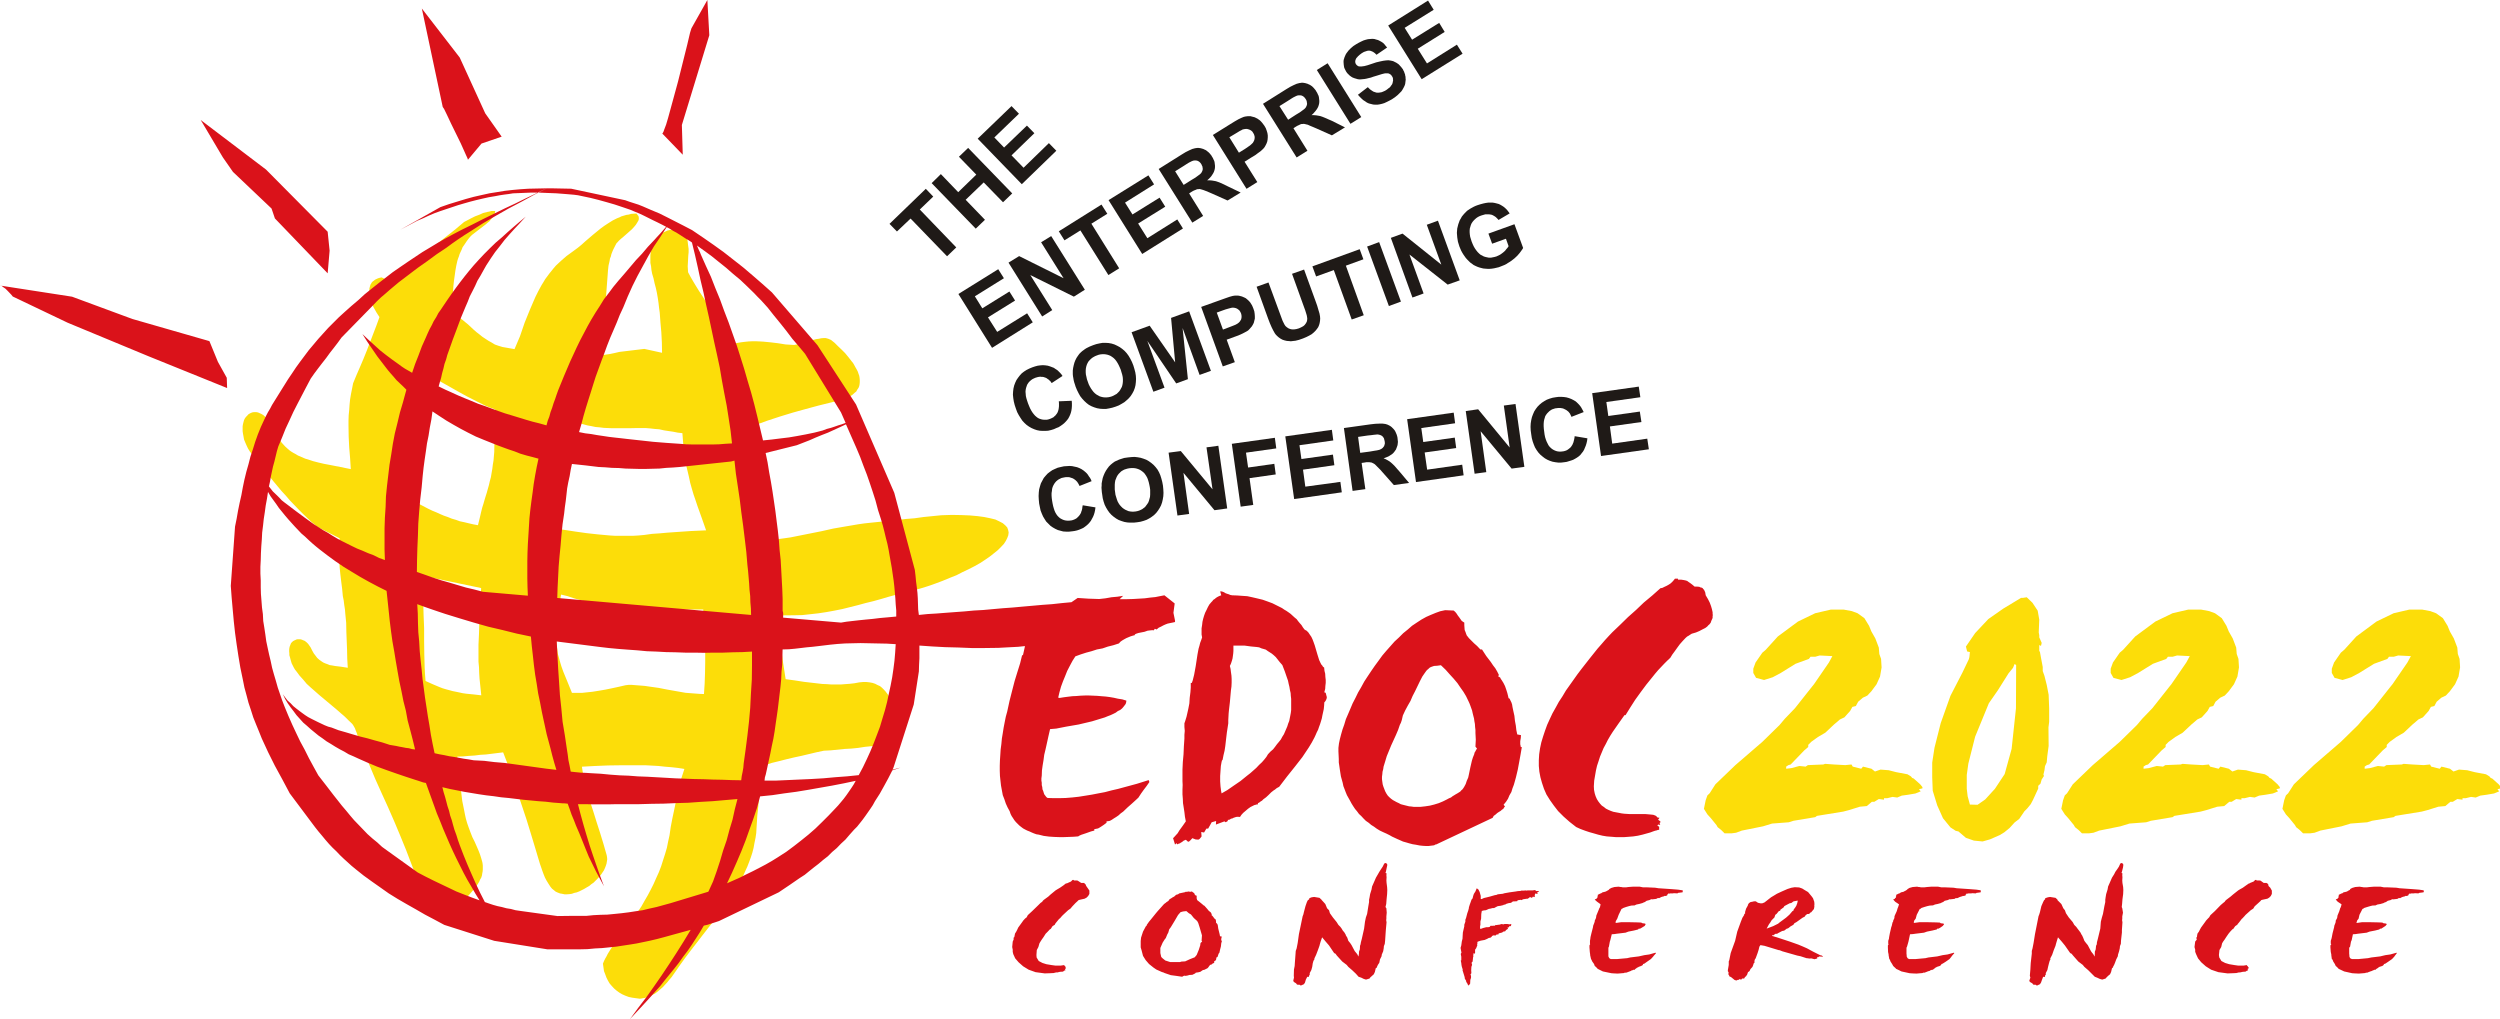 <?xml version="1.0" encoding="UTF-8" standalone="no"?>
<svg
   xmlns:dc="http://purl.org/dc/elements/1.1/"
   xmlns:cc="http://creativecommons.org/ns#"
   xmlns:rdf="http://www.w3.org/1999/02/22-rdf-syntax-ns#"
   xmlns:svg="http://www.w3.org/2000/svg"
   xmlns="http://www.w3.org/2000/svg"
   xmlns:sodipodi="http://sodipodi.sourceforge.net/DTD/sodipodi-0.dtd"
   xmlns:inkscape="http://www.inkscape.org/namespaces/inkscape"
   version="1.1"
   sodipodi:docname="the-enterprise-computing-conf-logo-2022-vector-final-curves.svg"
   inkscape:output_extension="org.inkscape.output.svg.inkscape"
   inkscape:version="1.0beta1 (32d4812, 2019-09-19)"
   sodipodi:version="0.32"
   id="svg2211"
   height="31.372mm"
   width="76.962mm">
  <defs
     id="defs2284" />
  <sodipodi:namedview
     inkscape:window-maximized="0"
     showgrid="false"
     inkscape:document-rotation="0"
     inkscape:current-layer="text1110"
     inkscape:window-y="149"
     inkscape:window-x="23"
     inkscape:cy="-33.626332"
     inkscape:cx="208.67177"
     inkscape:zoom="1.4"
     id="base"
     pagecolor="#ffffff"
     bordercolor="#666666"
     borderopacity="1.0"
     objecttolerance="10.0"
     gridtolerance="10.0"
     guidetolerance="10.0"
     inkscape:pageopacity="0"
     inkscape:pageshadow="2"
     inkscape:window-width="1440"
     inkscape:window-height="798" />
  <path
     inkscape:export-ydpi="600"
     inkscape:export-xdpi="600"
     inkscape:export-filename="/Users/jpalmeida/Downloads/edoc2022-tyrol-wb.png"
     inkscape:connector-curvature="0"
     style="opacity:1;fill:#fcdd09;fill-opacity:1;fill-rule:evenodd;stroke:none;stroke-width:0.687;stop-opacity:1"
     d="m 56.105,59.07 0.144,-0.453 0.124,-0.433 0.124,-0.412 0.144,-0.453 0.124,-0.453 0.124,-0.433 0.103,-0.453 0.124,-0.453 0.082,-0.494 0.082,-0.474 0.062,-0.494 0.082,-0.494 0.082,-0.968 0.021,-0.989 0.041,-1.009 0.041,-0.989 v -0.989 -0.989 l -0.577,-0.206 -0.556,-0.227 -0.535,-0.268 -0.535,-0.268 -1.092,-0.556 -1.05,-0.577 -1.05,-0.597 -1.071,-0.597 -0.536,-0.309 -0.515,-0.288 -0.536,-0.247 -0.556,-0.288 -0.268,0.597 -0.247,0.597 -0.227,0.577 -0.206,0.618 -0.144,0.597 -0.144,0.556 -0.062,0.577 -0.041,0.597 -0.062,0.597 -0.021,0.577 0.021,0.618 0.021,0.577 0.082,1.153 0.144,1.174 0.103,1.195 0.124,1.174 v 0.391 l -0.021,0.433 v 0.371 l -0.021,0.391 v 0.412 0.412 l -0.041,0.371 -0.021,0.412 0.947,0.535 0.906,0.474 0.474,0.227 0.453,0.185 0.453,0.206 0.433,0.185 0.474,0.165 0.453,0.185 0.494,0.144 0.453,0.165 0.494,0.103 0.515,0.124 0.535,0.124 0.556,0.103 0.124,-0.494 0.124,-0.515 0.124,-0.535 z m -0.309,19.896 -0.041,-0.659 -0.021,-0.659 -0.062,-0.659 v -0.638 -1.339 l 0.062,-1.318 0.041,-1.339 0.062,-1.298 0.082,-1.339 0.062,-1.298 -7.085,-1.483 0.124,0.783 0.082,0.783 0.082,0.783 0.062,0.762 0.041,1.545 0.062,1.483 v 1.545 l 0.021,1.524 0.021,0.741 0.021,0.783 0.041,0.783 0.062,0.783 0.412,0.185 0.412,0.185 0.391,0.165 0.391,0.165 0.371,0.144 0.412,0.124 0.391,0.103 0.371,0.103 0.412,0.082 0.391,0.082 0.371,0.082 0.433,0.062 0.844,0.082 0.886,0.103 z m 9.145,-7.847 -0.082,0.783 -0.103,0.7 -0.021,0.68 -0.021,0.597 v 0.597 l 0.041,0.535 0.082,0.515 0.062,0.535 0.144,0.494 0.144,0.535 0.144,0.474 0.206,0.577 0.474,1.153 0.536,1.318 h 0.412 0.412 0.391 l 0.371,-0.041 0.783,-0.082 0.783,-0.124 0.721,-0.124 0.803,-0.165 0.762,-0.165 0.803,-0.185 0.185,-0.021 0.165,-0.021 h 0.165 0.185 l 0.515,0.041 0.535,0.041 0.494,0.041 0.556,0.082 1.03,0.144 1.05,0.206 1.05,0.185 1.05,0.185 0.535,0.041 0.536,0.041 0.536,0.041 0.535,0.021 0.082,-1.256 0.041,-1.215 0.021,-1.236 v -1.215 l -0.021,-1.236 -0.041,-1.236 -0.082,-1.236 -0.082,-1.215 h -1.298 l -1.298,0.021 h -1.277 -1.298 l -1.298,-0.021 -1.256,-0.021 -1.298,-0.062 -1.298,-0.062 -0.783,-0.124 -0.762,-0.165 -0.783,-0.185 -0.783,-0.206 -0.783,-0.247 -0.762,-0.206 -0.803,-0.268 -0.762,-0.185 -0.082,0.474 -0.103,0.494 -0.062,0.494 z m 0,-20.37 0.041,0.68 v 0.68 0.659 l -0.041,0.68 -0.062,1.339 -0.124,1.339 -0.103,1.318 -0.124,1.318 -0.124,1.359 -0.103,1.339 1.318,0.185 1.339,0.206 1.318,0.185 1.318,0.144 0.68,0.062 0.68,0.062 0.659,0.041 h 0.68 0.68 0.638 l 0.68,-0.041 0.68,-0.062 0.886,-0.124 0.906,-0.062 0.906,-0.082 0.886,-0.062 0.906,-0.062 0.886,-0.062 0.906,-0.041 0.906,-0.041 -0.515,-1.462 -0.494,-1.38 -0.227,-0.68 -0.227,-0.659 -0.206,-0.7 -0.185,-0.659 -0.144,-0.68 -0.165,-0.7 -0.165,-0.68 -0.124,-0.721 -0.103,-0.7 -0.082,-0.741 -0.062,-0.762 -0.062,-0.783 -0.536,-0.062 -0.515,-0.103 -0.556,-0.082 -0.535,-0.082 -0.556,-0.124 -0.535,-0.041 -0.535,-0.062 -0.515,-0.041 h -0.989 l -0.968,0.021 h -0.989 -0.947 l -0.494,-0.021 -0.474,-0.021 -0.494,-0.062 -0.474,-0.041 -0.494,-0.103 -0.453,-0.082 -0.453,-0.124 -0.494,-0.144 -2.533,-1.05 z m 7.126,-9.804 2.904,-0.35 2.06,0.453 -0.021,-1.195 -0.062,-1.174 -0.103,-1.153 -0.082,-1.133 -0.082,-0.597 -0.062,-0.556 -0.082,-0.556 -0.103,-0.597 -0.124,-0.577 -0.144,-0.535 -0.124,-0.577 -0.165,-0.556 -0.082,-0.433 -0.041,-0.412 -0.082,-0.412 v -0.433 -0.433 l 0.041,-0.391 0.082,-0.371 0.124,-0.391 0.062,-0.185 0.103,-0.165 0.062,-0.185 0.103,-0.144 0.103,-0.185 0.124,-0.124 0.144,-0.144 0.144,-0.124 0.144,-0.103 0.165,-0.124 0.185,-0.082 0.206,-0.082 0.206,-0.103 0.206,-0.041 0.247,-0.062 0.227,-0.021 0.227,-0.021 0.206,0.021 0.185,0.041 0.185,0.062 0.124,0.082 0.124,0.082 0.144,0.082 0.124,0.144 0.062,0.124 0.082,0.144 0.082,0.165 0.062,0.144 0.062,0.391 0.041,0.371 0.062,0.433 v 0.391 l -0.041,0.433 -0.021,0.412 -0.021,0.412 -0.021,0.371 0.021,0.371 0.021,0.33 0.288,0.535 0.309,0.535 0.309,0.515 0.33,0.535 0.659,1.009 0.721,1.009 0.68,1.03 0.68,1.009 0.33,0.515 0.309,0.556 0.268,0.556 0.288,0.535 0.515,-0.103 0.453,-0.082 0.494,-0.062 0.412,-0.041 0.453,-0.021 h 0.391 l 0.453,0.021 0.391,0.021 0.844,0.082 0.865,0.103 0.906,0.144 0.989,0.062 0.433,-0.082 0.556,-0.185 0.618,-0.165 0.638,-0.165 0.309,-0.082 0.309,-0.041 0.288,-0.062 0.268,-0.021 h 0.268 l 0.227,0.062 0.124,0.041 0.082,0.041 0.103,0.041 0.082,0.041 0.412,0.33 0.371,0.371 0.433,0.412 0.412,0.412 0.391,0.474 0.35,0.453 0.185,0.227 0.144,0.247 0.144,0.268 0.144,0.247 0.124,0.247 0.082,0.247 0.082,0.227 0.041,0.247 0.021,0.247 v 0.247 l -0.021,0.227 -0.041,0.227 -0.082,0.206 -0.144,0.206 -0.124,0.227 -0.206,0.165 -0.227,0.206 -0.247,0.165 -0.288,0.185 -0.35,0.144 -1.545,0.391 -1.504,0.371 -1.524,0.412 -1.483,0.412 -1.483,0.453 -1.504,0.494 -0.741,0.268 -0.721,0.268 -0.721,0.288 -0.741,0.309 0.103,0.824 0.144,0.824 0.165,0.803 0.185,0.824 0.206,0.824 0.227,0.762 0.227,0.783 0.247,0.783 0.515,1.565 0.515,1.565 0.227,0.803 0.247,0.762 0.227,0.824 0.206,0.824 0.721,-0.124 0.762,-0.103 0.721,-0.103 0.721,-0.144 1.442,-0.288 1.442,-0.288 1.38,-0.309 1.421,-0.247 0.741,-0.124 0.721,-0.124 0.721,-0.103 0.762,-0.082 1.009,-0.103 1.03,-0.103 1.009,-0.103 1.03,-0.124 1.009,-0.082 1.03,-0.144 1.03,-0.103 1.03,-0.103 1.236,-0.041 1.112,0.021 0.989,0.041 0.906,0.082 0.762,0.103 0.7,0.144 0.597,0.144 0.474,0.227 0.391,0.206 0.288,0.247 0.227,0.247 0.103,0.288 0.062,0.288 -0.041,0.33 -0.124,0.33 -0.165,0.33 -0.227,0.35 -0.33,0.35 -0.371,0.371 -0.433,0.35 -0.494,0.391 -0.536,0.371 -0.597,0.391 -0.618,0.35 -0.68,0.35 -0.741,0.35 -0.721,0.371 -0.783,0.309 -0.844,0.35 -0.824,0.309 -0.886,0.309 -0.865,0.268 -0.906,0.227 -0.927,0.247 -0.906,0.227 -0.906,0.247 -0.906,0.268 -0.886,0.247 -0.927,0.227 -0.906,0.247 -0.906,0.227 -0.906,0.227 -0.927,0.185 -0.906,0.165 -0.947,0.144 -0.927,0.103 -0.947,0.103 -0.927,0.021 -2.039,0.021 0.103,0.947 0.124,0.906 0.124,0.927 0.124,0.927 0.144,0.927 0.124,0.927 0.144,0.906 0.144,0.947 1.071,0.144 1.05,0.165 1.071,0.124 1.071,0.124 0.535,0.021 0.536,0.041 h 0.535 0.536 l 0.515,-0.041 0.556,-0.041 0.536,-0.062 0.556,-0.103 0.433,-0.041 h 0.412 l 0.371,0.041 0.33,0.062 0.309,0.103 0.268,0.144 0.288,0.124 0.227,0.185 0.227,0.227 0.206,0.227 0.185,0.247 0.206,0.288 0.391,0.577 0.391,0.659 0.185,0.433 0.144,0.391 0.144,0.412 0.062,0.391 0.082,0.35 v 0.35 0.165 0.144 l -0.041,0.165 -0.041,0.124 -0.041,0.144 -0.082,0.124 -0.062,0.144 -0.082,0.124 -0.103,0.103 -0.124,0.103 -0.144,0.124 -0.124,0.103 -0.165,0.062 -0.165,0.103 -0.206,0.082 -0.206,0.062 -0.474,0.144 -0.536,0.103 -0.762,0.124 -0.824,0.082 -0.803,0.124 -0.803,0.082 -0.783,0.041 -0.803,0.082 -0.803,0.082 -0.803,0.041 -0.865,0.185 -0.865,0.206 -0.865,0.206 -0.865,0.185 -0.865,0.206 -0.886,0.227 -0.844,0.206 -0.865,0.268 -0.185,0.989 -0.185,0.968 -0.124,0.968 -0.144,0.968 -0.082,0.989 -0.103,0.989 -0.062,0.989 -0.062,1.03 -0.082,0.556 -0.124,0.597 -0.103,0.577 -0.144,0.556 -0.165,0.515 -0.206,0.556 -0.206,0.535 -0.227,0.494 -0.227,0.515 -0.268,0.494 -0.227,0.474 -0.288,0.494 -0.288,0.474 -0.309,0.453 -0.288,0.515 -0.309,0.453 -0.68,0.906 -0.68,0.906 -0.7,0.886 -0.721,0.927 -0.68,0.886 -0.721,0.927 -0.68,0.906 -0.68,0.947 -0.412,0.597 -0.433,0.618 -0.268,0.309 -0.247,0.309 -0.268,0.288 -0.247,0.268 -0.288,0.247 -0.309,0.268 -0.309,0.227 -0.33,0.165 -0.35,0.165 -0.35,0.124 -0.165,0.062 -0.206,0.021 -0.185,0.041 -0.185,0.021 -0.453,-0.062 -0.433,-0.062 -0.391,-0.082 -0.391,-0.144 -0.371,-0.165 -0.35,-0.206 -0.309,-0.227 -0.288,-0.247 -0.268,-0.288 -0.247,-0.288 -0.206,-0.35 -0.165,-0.33 -0.144,-0.391 -0.144,-0.371 -0.062,-0.433 -0.062,-0.433 0.124,-0.309 0.144,-0.288 0.144,-0.247 0.144,-0.288 0.33,-0.535 0.35,-0.515 0.371,-0.515 0.371,-0.515 0.391,-0.494 0.391,-0.474 0.433,-0.597 0.433,-0.618 0.412,-0.618 0.433,-0.638 0.371,-0.659 0.371,-0.638 0.35,-0.659 0.33,-0.659 0.309,-0.7 0.309,-0.68 0.268,-0.7 0.227,-0.721 0.227,-0.7 0.206,-0.7 0.144,-0.721 0.165,-0.741 0.144,-0.989 0.185,-0.968 0.206,-0.968 0.206,-0.989 0.185,-0.968 0.227,-0.947 0.268,-0.947 0.309,-0.947 -0.762,-0.124 -0.741,-0.082 -0.762,-0.062 -0.741,-0.082 -0.741,-0.041 -0.741,-0.041 h -0.721 -0.741 -1.462 l -1.483,0.021 -1.504,0.062 -1.524,0.082 0.103,0.68 0.144,0.659 0.144,0.659 0.165,0.638 0.35,1.298 0.412,1.256 0.391,1.256 0.412,1.277 0.391,1.277 0.371,1.298 0.041,0.227 0.021,0.247 -0.041,0.268 -0.041,0.247 -0.082,0.247 -0.103,0.268 -0.124,0.268 -0.165,0.247 -0.165,0.247 -0.185,0.227 -0.227,0.247 -0.227,0.227 -0.227,0.227 -0.268,0.185 -0.247,0.206 -0.288,0.165 -0.309,0.185 -0.247,0.124 -0.288,0.144 -0.309,0.124 -0.288,0.062 -0.288,0.103 -0.288,0.041 -0.309,0.021 h -0.247 l -0.288,-0.062 -0.247,-0.041 -0.268,-0.103 -0.227,-0.103 -0.227,-0.185 -0.206,-0.165 -0.185,-0.227 -0.227,-0.35 -0.227,-0.371 -0.185,-0.35 -0.165,-0.412 -0.144,-0.391 -0.124,-0.371 -0.144,-0.412 -0.124,-0.412 -0.474,-1.586 -0.474,-1.565 -0.494,-1.606 -0.515,-1.545 -0.535,-1.586 -0.536,-1.565 -0.535,-1.565 -0.597,-1.545 -0.68,0.082 -0.659,0.082 -0.659,0.082 -0.68,0.041 -0.638,0.082 -0.659,0.041 -0.68,0.062 -0.68,0.021 0.124,1.009 0.103,1.03 0.124,1.071 0.103,1.03 0.124,1.03 0.206,1.009 0.103,0.535 0.103,0.474 0.144,0.515 0.165,0.474 0.227,0.618 0.227,0.577 0.268,0.535 0.227,0.515 0.206,0.474 0.185,0.474 0.144,0.453 0.124,0.433 0.041,0.227 0.021,0.206 v 0.227 0.227 l -0.021,0.227 -0.041,0.206 -0.041,0.268 -0.082,0.247 -0.124,0.206 -0.103,0.247 -0.144,0.247 -0.185,0.268 -0.185,0.268 -0.227,0.247 -0.247,0.288 -0.268,0.309 -0.391,0.371 -0.371,0.268 -0.391,0.247 -0.33,0.185 -0.371,0.144 -0.309,0.082 -0.288,0.041 h -0.33 l -0.288,-0.041 -0.288,-0.062 -0.227,-0.124 -0.268,-0.144 -0.247,-0.165 -0.247,-0.206 -0.206,-0.268 -0.206,-0.247 -0.227,-0.288 -0.185,-0.268 -0.185,-0.33 -0.206,-0.309 -0.33,-0.721 -0.309,-0.7 -0.556,-1.442 -0.494,-1.298 -0.68,-1.668 -0.7,-1.668 -0.721,-1.648 -0.741,-1.627 -0.741,-1.648 -0.7,-1.668 -0.68,-1.648 -0.659,-1.668 -0.124,-0.391 -0.144,-0.35 -0.062,-0.185 -0.103,-0.185 -0.082,-0.144 -0.144,-0.206 -0.412,-0.391 -0.433,-0.433 -0.453,-0.391 -0.494,-0.433 -1.009,-0.844 -1.009,-0.844 -0.515,-0.453 -0.494,-0.433 -0.474,-0.433 -0.412,-0.494 -0.412,-0.453 -0.35,-0.474 -0.185,-0.227 -0.144,-0.247 -0.124,-0.247 -0.124,-0.247 -0.103,-0.35 -0.103,-0.391 -0.062,-0.206 v -0.206 l -0.021,-0.206 v -0.227 l 0.021,-0.185 0.041,-0.185 0.082,-0.206 0.062,-0.165 0.124,-0.144 0.144,-0.124 0.165,-0.082 0.227,-0.103 0.124,-0.021 h 0.144 0.124 l 0.124,0.021 0.124,0.041 0.124,0.062 0.082,0.021 0.124,0.062 0.206,0.165 0.165,0.165 0.144,0.206 0.144,0.206 0.185,0.371 0.185,0.33 0.206,0.268 0.185,0.247 0.227,0.206 0.227,0.165 0.247,0.165 0.227,0.103 0.288,0.103 0.247,0.103 0.288,0.041 0.33,0.062 0.68,0.082 0.803,0.124 -0.062,-1.05 -0.021,-1.03 -0.041,-1.05 -0.041,-1.03 -0.021,-1.071 -0.103,-1.05 -0.041,-0.515 -0.082,-0.515 -0.062,-0.515 -0.103,-0.515 -0.082,-0.865 -0.103,-0.803 -0.103,-0.865 -0.082,-0.824 -0.041,-0.824 -0.021,-0.824 V 63.91 63.498 l 0.041,-0.433 0.021,-0.433 -2.616,-1.339 -0.556,-0.474 -0.536,-0.494 -0.535,-0.515 -0.536,-0.535 -0.494,-0.515 -0.515,-0.535 -0.474,-0.556 -0.494,-0.535 -0.947,-1.133 -0.906,-1.133 -0.927,-1.174 -0.906,-1.153 -0.227,-0.371 -0.165,-0.35 -0.144,-0.33 -0.144,-0.35 -0.062,-0.35 -0.062,-0.33 -0.041,-0.288 v -0.288 -0.288 l 0.041,-0.247 0.062,-0.247 0.062,-0.227 0.103,-0.206 0.124,-0.165 0.144,-0.144 0.124,-0.144 0.165,-0.103 0.165,-0.082 0.185,-0.062 0.185,-0.021 h 0.206 l 0.227,0.041 0.185,0.082 0.227,0.103 0.206,0.124 0.227,0.206 0.227,0.227 0.227,0.227 0.227,0.309 0.185,0.33 0.227,0.412 0.185,0.412 0.144,0.309 0.165,0.268 0.144,0.247 0.165,0.247 0.206,0.227 0.206,0.227 0.227,0.206 0.227,0.206 0.227,0.165 0.268,0.165 0.268,0.144 0.268,0.165 0.288,0.124 0.288,0.124 0.288,0.124 0.288,0.082 0.618,0.206 0.638,0.165 0.618,0.144 0.659,0.124 1.256,0.247 1.215,0.247 -0.082,-1.277 -0.103,-1.256 -0.062,-1.236 -0.021,-1.256 v -0.618 l 0.021,-0.618 0.062,-0.618 0.041,-0.618 0.062,-0.618 0.103,-0.618 0.124,-0.618 0.124,-0.638 0.391,-0.947 0.412,-0.947 0.412,-0.968 0.391,-0.968 0.371,-0.968 0.371,-0.968 0.371,-0.968 0.35,-0.968 -0.165,-0.247 -0.185,-0.288 -0.185,-0.33 -0.185,-0.33 -0.144,-0.35 -0.103,-0.35 -0.124,-0.371 -0.062,-0.371 -0.021,-0.185 -0.021,-0.165 0.021,-0.165 v -0.165 l 0.041,-0.165 0.041,-0.144 0.041,-0.144 0.082,-0.124 0.082,-0.144 0.103,-0.103 0.144,-0.103 0.124,-0.103 0.165,-0.082 0.185,-0.082 0.206,-0.062 0.206,-0.041 1.318,0.597 0.474,-0.494 0.494,-0.494 0.494,-0.453 0.494,-0.474 1.05,-0.865 1.03,-0.865 1.071,-0.824 1.05,-0.844 1.071,-0.844 1.05,-0.886 0.391,-0.206 0.433,-0.227 0.453,-0.227 0.494,-0.185 0.453,-0.206 0.494,-0.124 0.227,-0.041 0.227,-0.062 h 0.247 0.206 l -0.041,0.227 -0.062,0.206 -0.124,0.185 -0.144,0.185 -0.144,0.185 -0.165,0.206 -0.227,0.185 -0.185,0.165 -0.886,0.68 -0.721,0.556 -0.227,0.227 -0.185,0.227 -0.185,0.247 -0.165,0.247 -0.165,0.247 -0.165,0.227 -0.103,0.268 -0.124,0.268 -0.124,0.268 -0.082,0.268 -0.103,0.268 -0.082,0.268 -0.124,0.556 -0.103,0.577 -0.082,0.597 -0.082,0.577 -0.062,0.556 -0.041,0.597 -0.082,0.597 -0.041,0.577 -0.103,0.577 -0.082,0.556 0.35,0.247 0.35,0.268 0.33,0.288 0.35,0.268 0.68,0.556 0.638,0.597 0.33,0.288 0.35,0.268 0.33,0.268 0.371,0.247 0.35,0.227 0.371,0.206 0.371,0.227 0.412,0.144 0.474,0.144 0.474,0.082 0.453,0.082 0.474,0.082 0.638,-1.504 0.536,-1.565 0.309,-0.762 0.309,-0.762 0.309,-0.721 0.33,-0.762 0.35,-0.7 0.371,-0.68 0.206,-0.33 0.206,-0.35 0.247,-0.33 0.227,-0.309 0.268,-0.33 0.247,-0.309 0.268,-0.309 0.309,-0.288 0.288,-0.268 0.33,-0.288 0.309,-0.268 0.371,-0.268 0.453,-0.33 0.474,-0.35 0.453,-0.371 0.433,-0.391 0.865,-0.741 0.906,-0.741 0.453,-0.33 0.474,-0.309 0.494,-0.309 0.494,-0.247 0.268,-0.103 0.247,-0.124 0.288,-0.082 0.268,-0.082 0.288,-0.041 0.288,-0.082 0.309,-0.021 0.288,-0.021 0.103,0.103 0.062,0.103 0.082,0.082 0.021,0.103 0.021,0.103 v 0.124 l -0.021,0.144 -0.041,0.082 -0.144,0.247 -0.144,0.227 -0.206,0.247 -0.247,0.268 -0.535,0.474 -0.515,0.453 -0.227,0.185 -0.227,0.206 -0.165,0.185 -0.124,0.124 -0.144,0.268 -0.124,0.247 -0.124,0.247 -0.103,0.247 -0.103,0.268 -0.062,0.268 -0.103,0.247 -0.041,0.268 -0.124,0.535 -0.062,0.556 -0.041,0.556 -0.041,0.535 -0.082,1.092 -0.082,1.092 -0.062,0.577 -0.144,0.515 -0.041,0.288 -0.082,0.268 -0.062,0.268 -0.124,0.288 -0.268,0.618 -0.288,0.597 -0.309,0.577 -0.33,0.577 -0.35,0.577 -0.35,0.577 -0.35,0.577 -0.371,0.556 0.597,-0.062 0.597,-0.041 0.577,-0.062 0.577,-0.062 0.618,-0.082 0.577,-0.082 0.597,-0.124 z"
     id="path1038" />
  <path
     inkscape:export-ydpi="600"
     inkscape:export-xdpi="600"
     inkscape:export-filename="/Users/jpalmeida/Downloads/edoc2022-tyrol-wb.png"
     inkscape:connector-curvature="0"
     style="opacity:1;fill:#da121a;fill-opacity:1;fill-rule:evenodd;stroke:none;stroke-width:0.687;stop-opacity:1"
     d="m 0,33.222 8.383,1.298 7.023,2.595 8.959,2.575 0.989,2.41 1.03,1.854 0.041,1.195 -9.165,-3.707 L 7.868,37.547 1.483,34.499 1.318,34.293 0.886,33.839 0.638,33.592 0.371,33.407 0.268,33.325 0.185,33.263 0.082,33.222 Z m 23.356,-19.257 7.6,5.767 7.168,7.229 0.227,2.204 -0.227,2.636 -6.138,-6.385 -0.391,-1.153 -4.49,-4.263 -1.174,-1.689 z m 31.08,4.634 1.586,-1.895 2.348,-0.803 -1.915,-2.719 -2.966,-6.488 -4.408,-5.705 2.43,11.451 0.165,0.247 0.35,0.721 0.474,1.009 0.556,1.133 0.556,1.133 0.453,1.009 0.165,0.371 0.144,0.309 0.062,0.165 z m 22.615,-3.069 2.389,2.472 -0.103,-3.46 L 82.53,4.099 82.303,0 l -1.854,3.295 -0.165,0.535 -0.33,1.401 -0.494,1.977 -0.577,2.307 -0.618,2.266 -0.536,1.957 -0.227,0.762 -0.227,0.597 -0.062,0.185 -0.082,0.165 -0.062,0.082 z m 117.832,51.799 -0.144,0.185 -0.185,0.206 -0.206,0.185 -0.227,0.144 -0.227,0.124 -0.227,0.103 -0.247,0.124 -0.227,0.041 -0.947,0.844 -0.989,0.824 -0.906,0.865 -0.927,0.824 -0.906,0.886 -0.927,0.886 -0.412,0.433 -0.453,0.494 -0.391,0.453 -0.453,0.515 -0.906,1.133 -0.968,1.236 -0.453,0.597 -0.453,0.638 -0.453,0.638 -0.453,0.638 -0.391,0.659 -0.433,0.659 -0.371,0.68 -0.371,0.659 -0.309,0.659 -0.309,0.68 -0.247,0.68 -0.227,0.68 -0.206,0.68 -0.144,0.68 -0.103,0.7 -0.041,0.68 v 0.68 l 0.062,0.659 0.124,0.659 0.185,0.659 0.227,0.68 0.288,0.659 0.412,0.659 0.453,0.638 0.494,0.638 0.638,0.638 0.7,0.618 0.762,0.597 0.494,0.227 0.556,0.206 0.494,0.165 0.515,0.144 0.494,0.144 0.515,0.124 0.494,0.082 0.535,0.041 0.494,0.041 h 0.536 0.494 l 0.535,-0.041 0.494,-0.041 0.536,-0.082 0.536,-0.124 0.515,-0.144 0.371,-0.103 0.391,-0.144 0.185,-0.062 0.185,-0.041 0.165,-0.062 h 0.124 v -0.371 l -0.206,-0.103 0.082,-0.144 0.247,0.041 -0.082,-0.247 h 0.082 l 0.021,-0.165 -0.268,-0.185 0.165,-0.227 -0.247,-0.041 -0.082,-0.103 -0.082,-0.082 -0.144,-0.062 -0.165,-0.062 -0.185,-0.021 -0.227,-0.021 -0.227,-0.021 -0.247,-0.021 h -0.577 -0.577 -0.659 l -0.659,-0.041 -0.33,-0.041 -0.309,-0.062 -0.33,-0.062 -0.33,-0.062 -0.288,-0.103 -0.288,-0.124 -0.288,-0.144 -0.227,-0.185 -0.247,-0.165 -0.206,-0.227 -0.206,-0.268 -0.165,-0.268 -0.144,-0.33 -0.103,-0.33 -0.082,-0.412 -0.021,-0.412 0.041,-0.659 0.103,-0.597 0.103,-0.597 0.124,-0.535 0.185,-0.556 0.165,-0.515 0.206,-0.494 0.206,-0.494 0.268,-0.494 0.227,-0.453 0.288,-0.494 0.288,-0.453 0.659,-0.947 0.7,-0.989 h 0.124 l 0.536,-0.865 0.577,-0.906 0.638,-0.886 0.659,-0.886 0.35,-0.433 0.35,-0.433 0.33,-0.412 0.35,-0.412 0.35,-0.371 0.371,-0.391 0.35,-0.35 0.35,-0.33 0.227,-0.371 0.288,-0.391 0.309,-0.433 0.288,-0.391 0.33,-0.371 0.33,-0.35 0.185,-0.165 0.185,-0.103 0.185,-0.124 0.165,-0.103 0.494,-0.144 0.391,-0.165 0.35,-0.185 0.33,-0.165 0.144,-0.103 0.103,-0.082 0.124,-0.144 0.103,-0.082 0.103,-0.124 0.082,-0.124 0.041,-0.144 0.062,-0.144 0.062,-0.124 0.041,-0.124 v -0.185 l 0.021,-0.124 -0.021,-0.165 v -0.165 l -0.041,-0.185 -0.041,-0.185 -0.103,-0.35 -0.144,-0.391 -0.206,-0.412 -0.268,-0.453 -0.062,-0.35 -0.103,-0.227 -0.041,-0.082 -0.082,-0.062 -0.041,-0.082 -0.062,-0.041 -0.062,-0.041 -0.082,-0.021 -0.103,-0.021 -0.103,-0.062 -0.227,-0.021 H 197.169 l -0.268,-0.227 -0.247,-0.185 -0.185,-0.124 -0.165,-0.124 -0.206,-0.062 -0.206,-0.041 -0.268,-0.041 h -0.371 l -0.041,-0.124 z M 46.568,26.734 l 4.675,-2.636 1.009,-0.35 1.009,-0.309 0.947,-0.288 0.906,-0.247 0.906,-0.206 0.927,-0.206 0.906,-0.144 0.886,-0.144 0.906,-0.103 0.906,-0.082 0.927,-0.062 0.947,-0.021 0.968,-0.021 h 0.989 l 1.03,0.021 1.05,0.021 6.282,1.339 0.515,0.185 0.515,0.165 0.515,0.165 0.515,0.206 0.947,0.412 0.989,0.412 0.947,0.474 0.968,0.494 0.927,0.474 0.947,0.494 1.277,0.865 1.215,0.844 1.174,0.844 1.133,0.886 1.153,0.906 1.112,0.947 1.092,0.947 1.133,1.009 5.293,6.138 4.49,6.9 4.449,10.277 2.389,8.959 0.082,0.68 0.062,0.659 0.082,0.638 0.082,0.7 0.041,0.638 0.021,0.659 0.021,0.638 0.082,0.638 1.009,-0.103 1.03,-0.062 1.05,-0.082 1.092,-0.082 1.112,-0.082 1.112,-0.103 1.092,-0.062 1.133,-0.103 1.153,-0.103 1.133,-0.082 1.133,-0.103 1.174,-0.103 1.153,-0.103 1.133,-0.082 1.133,-0.124 1.112,-0.103 0.721,-0.494 0.638,0.041 0.618,0.041 0.638,0.021 0.618,0.021 0.721,-0.082 0.7,-0.124 0.68,-0.062 0.68,-0.103 -0.412,0.391 h 0.783 l 0.762,-0.021 0.7,-0.041 0.68,-0.041 0.618,-0.082 0.618,-0.062 0.515,-0.103 0.536,-0.103 1.195,0.947 -0.144,1.092 0.185,0.906 v 0.082 0.082 l -0.268,0.062 -0.309,0.062 -0.288,0.062 -0.268,0.103 -0.227,0.103 -0.268,0.144 -0.268,0.124 -0.247,0.206 -0.206,-0.082 -0.124,0.185 -0.144,-0.021 -0.247,0.021 -0.33,0.041 -0.35,0.124 -0.412,0.082 -0.309,0.062 -0.247,0.082 -0.165,0.082 v 0.082 l -0.227,0.062 -0.268,0.082 -0.247,0.103 -0.247,0.103 -0.227,0.124 -0.247,0.144 -0.206,0.144 -0.185,0.206 -0.638,0.206 -0.659,0.165 -0.597,0.206 -0.659,0.124 -0.638,0.206 -0.618,0.165 -0.638,0.206 -0.618,0.227 -0.33,0.515 -0.309,0.577 -0.309,0.597 -0.247,0.618 -0.247,0.597 -0.227,0.618 -0.185,0.659 -0.144,0.618 0.144,0.041 0.515,-0.082 0.474,-0.062 0.515,-0.062 0.474,-0.021 0.494,-0.041 0.515,-0.021 h 0.453 l 0.494,0.021 0.474,0.021 0.474,0.041 0.515,0.041 0.474,0.062 0.474,0.082 0.453,0.103 0.515,0.082 0.474,0.144 -0.021,0.185 -0.062,0.206 -0.124,0.165 -0.144,0.185 -0.144,0.165 -0.227,0.185 -0.268,0.124 -0.247,0.185 -0.288,0.144 -0.309,0.144 -0.33,0.124 -0.35,0.144 -0.741,0.227 -0.741,0.227 -0.783,0.185 -0.783,0.185 -0.721,0.124 -0.721,0.124 -1.153,0.227 -0.721,0.062 -0.185,0.803 -0.227,1.03 -0.124,0.556 -0.144,0.597 -0.082,0.618 -0.103,0.618 -0.082,0.597 -0.021,0.597 -0.041,0.309 v 0.268 l 0.041,0.247 v 0.268 l 0.062,0.247 0.021,0.247 0.082,0.185 0.062,0.206 0.062,0.185 0.124,0.165 0.124,0.165 0.144,0.103 0.7,0.021 h 0.68 l 0.741,-0.021 0.762,-0.062 0.741,-0.082 0.783,-0.124 0.762,-0.124 0.741,-0.144 0.762,-0.144 0.783,-0.206 0.721,-0.165 0.762,-0.206 1.442,-0.391 1.38,-0.433 0.082,0.227 -0.33,0.474 -0.33,0.433 -0.309,0.433 -0.309,0.474 -0.309,0.288 -0.453,0.412 -0.494,0.433 -0.515,0.494 -0.288,0.206 -0.247,0.227 -0.268,0.185 -0.268,0.165 -0.247,0.165 -0.227,0.124 -0.206,0.041 -0.185,0.021 v 0.165 l -0.33,0.247 -0.309,0.206 -0.165,0.103 -0.185,0.103 -0.206,0.041 -0.227,0.041 v 0.165 l -0.391,0.103 -0.577,0.206 -0.309,0.103 -0.247,0.082 -0.227,0.103 -0.124,0.082 -0.535,0.041 -0.536,0.021 -0.577,0.021 h -0.577 l -0.577,-0.021 -0.597,-0.041 -0.618,-0.082 -0.577,-0.144 -0.268,-0.041 -0.288,-0.103 -0.247,-0.103 -0.268,-0.124 -0.268,-0.103 -0.247,-0.124 -0.227,-0.124 -0.247,-0.185 -0.206,-0.165 -0.206,-0.206 -0.185,-0.185 -0.185,-0.227 -0.144,-0.227 -0.165,-0.247 -0.124,-0.247 -0.103,-0.309 -0.247,-0.453 -0.206,-0.453 -0.165,-0.494 -0.185,-0.474 -0.103,-0.556 -0.103,-0.556 -0.062,-0.556 -0.062,-0.577 -0.021,-0.577 v -0.618 l 0.021,-0.618 0.041,-0.618 0.041,-0.638 0.082,-0.618 0.062,-0.659 0.103,-0.618 0.103,-0.659 0.124,-0.638 0.124,-0.618 0.165,-0.597 0.268,-1.236 0.309,-1.215 0.288,-1.112 0.33,-1.071 0.309,-0.989 0.227,-0.927 0.103,-0.021 0.227,-1.009 -0.021,-0.041 -0.762,0.082 -0.783,0.041 -0.783,0.041 -0.741,0.041 -1.586,0.021 h -1.545 l -1.524,-0.062 -1.545,-0.041 -1.504,-0.082 -1.483,-0.103 v 0.762 0.721 l -0.041,0.783 -0.021,0.741 -0.597,3.851 -2.327,7.25 -0.062,0.165 -0.082,0.165 0.247,-0.062 0.227,-0.062 0.227,-0.062 0.206,-0.041 -0.927,0.309 -0.474,0.927 -0.494,0.906 -0.494,0.886 -0.556,0.865 -0.247,0.453 -0.288,0.433 -0.288,0.412 -0.288,0.412 -0.33,0.453 -0.309,0.391 -0.33,0.412 -0.35,0.35 -0.515,0.577 -0.494,0.577 -0.515,0.474 -0.494,0.515 -0.536,0.453 -0.494,0.494 -0.556,0.433 -0.535,0.453 -0.535,0.412 -0.515,0.412 -0.556,0.453 -0.577,0.371 -1.195,0.824 -1.256,0.844 -6.941,3.337 -0.433,0.144 -0.453,0.144 -0.433,0.144 -0.453,0.103 -0.453,0.762 -0.474,0.741 -0.453,0.7 -0.494,0.721 -0.536,0.7 -0.494,0.7 -0.535,0.68 -0.556,0.68 -0.535,0.659 -0.535,0.68 -0.597,0.659 -0.577,0.659 -1.174,1.277 -1.174,1.256 0.947,-1.298 0.947,-1.236 0.906,-1.277 0.886,-1.277 0.865,-1.298 0.844,-1.298 0.844,-1.339 0.824,-1.359 -1.586,0.433 -1.565,0.433 -0.783,0.206 -0.783,0.185 -0.783,0.165 -0.803,0.165 -0.762,0.124 -0.824,0.124 -0.803,0.124 -0.824,0.082 -0.803,0.082 -0.803,0.041 -0.886,0.082 -0.865,0.021 h -3.81 l -6.179,-0.989 -5.808,-1.854 -1.112,-0.597 -1.133,-0.597 -1.071,-0.618 -1.092,-0.618 -1.03,-0.597 -1.03,-0.638 -0.989,-0.7 -0.968,-0.68 -0.968,-0.7 -0.927,-0.741 -0.474,-0.391 -0.453,-0.412 -0.433,-0.391 -0.453,-0.433 -0.412,-0.433 -0.453,-0.433 -0.412,-0.433 -0.412,-0.474 -0.391,-0.474 -0.433,-0.515 -0.391,-0.494 -0.371,-0.494 -2.575,-3.44 -0.865,-1.627 -0.865,-1.586 -0.391,-0.783 -0.391,-0.783 -0.371,-0.803 -0.371,-0.803 -0.33,-0.824 -0.33,-0.803 -0.33,-0.824 -0.268,-0.844 -0.288,-0.865 -0.227,-0.865 -0.247,-0.906 -0.185,-0.927 -0.288,-1.38 -0.227,-1.359 -0.206,-1.359 -0.185,-1.339 -0.144,-1.318 -0.124,-1.359 -0.124,-1.401 -0.103,-1.38 0.494,-6.9 0.185,-0.906 0.165,-0.947 0.185,-0.906 0.206,-0.906 0.165,-0.906 0.185,-0.886 0.227,-0.927 0.247,-0.865 0.227,-0.886 0.288,-0.865 0.268,-0.865 0.309,-0.865 0.35,-0.865 0.391,-0.844 0.206,-0.433 0.227,-0.433 0.247,-0.412 0.227,-0.433 0.947,-1.524 0.927,-1.483 0.474,-0.7 0.453,-0.68 0.494,-0.68 0.494,-0.659 0.494,-0.659 0.556,-0.659 0.535,-0.638 0.577,-0.638 0.577,-0.638 0.618,-0.618 0.638,-0.638 0.68,-0.618 0.762,-0.68 0.803,-0.68 0.741,-0.68 0.844,-0.68 0.803,-0.638 0.824,-0.638 0.824,-0.638 0.865,-0.597 0.844,-0.577 0.865,-0.577 0.865,-0.577 0.927,-0.556 0.886,-0.535 0.865,-0.494 0.947,-0.515 0.906,-0.474 1.256,-0.618 1.256,-0.638 1.256,-0.618 1.256,-0.618 1.236,-0.577 1.256,-0.618 1.256,-0.597 1.277,-0.618 -1.524,0.783 -1.504,0.824 -1.524,0.803 -1.483,0.844 -1.483,0.865 -1.442,0.927 -0.721,0.453 -0.741,0.494 -0.68,0.474 -0.7,0.515 -1.112,0.741 -1.092,0.803 -1.112,0.783 -1.112,0.844 -1.112,0.844 -1.03,0.865 -0.494,0.433 -0.535,0.453 -0.474,0.453 -0.474,0.494 -3.646,3.728 -0.433,0.597 -0.474,0.618 -0.453,0.577 -0.433,0.597 -0.453,0.577 -0.474,0.618 -0.433,0.577 -0.433,0.618 -0.535,1.009 -0.494,0.947 -0.515,0.989 -0.474,0.927 -0.453,0.989 -0.453,0.968 -0.412,1.03 -0.433,1.03 -0.165,0.556 -0.144,0.597 -0.144,0.597 -0.165,0.597 -0.124,0.577 -0.124,0.577 -0.103,0.597 -0.124,0.556 0.453,0.577 0.515,0.494 0.247,0.247 0.268,0.288 0.309,0.247 0.33,0.247 1.03,0.783 1.03,0.762 1.03,0.741 1.092,0.7 0.556,0.309 0.515,0.33 0.556,0.33 0.577,0.309 0.577,0.288 0.577,0.288 0.597,0.288 0.618,0.247 0.659,0.288 0.659,0.247 0.618,0.309 0.68,0.247 -0.041,-1.236 V 62.674 61.459 l 0.041,-1.236 0.082,-1.236 0.041,-1.236 0.124,-1.236 0.144,-1.215 0.144,-1.215 0.206,-1.236 0.185,-1.215 0.227,-1.195 0.309,-1.236 0.288,-1.215 0.35,-1.174 0.33,-1.215 0.041,-0.124 0.021,-0.144 -0.371,-0.371 -0.371,-0.35 -0.391,-0.371 -0.35,-0.412 -0.33,-0.371 -0.33,-0.391 -0.288,-0.371 -0.33,-0.433 -0.618,-0.803 -0.577,-0.844 -0.577,-0.844 -0.577,-0.906 0.7,0.659 0.68,0.618 0.68,0.618 0.68,0.535 0.741,0.556 0.721,0.515 0.391,0.288 0.371,0.247 0.433,0.247 0.391,0.227 0.35,-1.03 0.391,-0.989 0.391,-1.05 0.453,-1.009 0.206,-0.474 0.227,-0.494 0.268,-0.494 0.227,-0.474 0.288,-0.453 0.247,-0.474 0.309,-0.433 0.288,-0.433 0.515,-0.762 0.474,-0.68 0.494,-0.68 0.494,-0.659 0.494,-0.638 0.515,-0.638 0.536,-0.638 0.597,-0.659 0.638,-0.68 0.659,-0.659 0.659,-0.638 0.7,-0.597 0.68,-0.618 0.68,-0.597 0.7,-0.597 0.741,-0.618 -0.659,0.721 -0.638,0.68 -0.597,0.659 -0.577,0.659 -0.536,0.7 -0.556,0.7 -0.494,0.721 -0.536,0.824 -0.35,0.618 -0.33,0.597 -0.35,0.577 -0.268,0.597 -0.309,0.618 -0.309,0.597 -0.247,0.638 -0.268,0.618 -0.515,1.236 -0.474,1.277 -0.474,1.256 -0.453,1.277 -0.185,0.515 -0.144,0.535 -0.185,0.515 -0.124,0.535 -0.144,0.515 -0.124,0.556 -0.144,0.494 -0.144,0.515 0.762,0.371 0.783,0.35 0.721,0.33 0.783,0.33 0.762,0.309 0.783,0.33 0.783,0.268 0.783,0.288 0.783,0.288 0.762,0.268 0.824,0.247 0.803,0.247 0.803,0.247 0.783,0.227 0.824,0.206 0.803,0.227 0.144,-0.535 0.185,-0.474 0.144,-0.535 0.185,-0.494 0.165,-0.535 0.185,-0.494 0.165,-0.494 0.185,-0.515 0.68,-1.668 0.721,-1.689 0.391,-0.844 0.371,-0.803 0.412,-0.844 0.412,-0.783 0.433,-0.824 0.453,-0.803 0.474,-0.783 0.494,-0.762 0.494,-0.803 0.556,-0.721 0.535,-0.721 0.597,-0.721 0.68,-0.783 0.68,-0.803 0.68,-0.803 0.7,-0.741 0.68,-0.803 0.7,-0.741 0.721,-0.783 0.7,-0.803 -0.474,-0.247 -0.536,-0.268 -0.515,-0.247 -0.494,-0.247 -0.536,-0.268 -0.515,-0.247 -0.556,-0.227 -0.535,-0.227 -0.906,-0.309 -0.927,-0.309 -0.927,-0.268 -0.968,-0.268 -0.906,-0.227 -0.968,-0.206 -0.494,-0.103 -0.474,-0.062 -0.474,-0.041 -0.494,-0.041 -1.05,-0.082 -1.03,-0.041 -1.009,-0.041 h -0.989 l -0.515,0.021 -0.494,0.021 -0.536,0.021 -0.494,0.021 -0.515,0.082 -0.494,0.062 -0.535,0.082 -0.536,0.103 -0.741,0.124 -0.741,0.165 -0.7,0.165 -0.721,0.185 -0.721,0.206 -0.7,0.206 -0.68,0.227 -0.68,0.227 -0.68,0.227 -0.68,0.247 -0.68,0.288 -0.659,0.309 -0.68,0.288 -0.659,0.35 -0.659,0.35 z m 121.086,50.666 0.556,0.535 0.474,0.535 0.453,0.494 0.433,0.515 0.35,0.515 0.35,0.494 0.309,0.515 0.268,0.556 0.124,0.268 0.103,0.268 0.103,0.288 0.103,0.288 0.062,0.288 0.082,0.33 0.082,0.309 0.041,0.309 0.062,0.33 0.021,0.35 0.041,0.35 v 0.35 l 0.041,0.783 -0.041,0.803 0.185,0.227 -0.103,0.144 -0.082,0.165 -0.103,0.165 -0.041,0.185 -0.144,0.35 -0.124,0.391 -0.185,0.803 -0.165,0.803 -0.082,0.371 -0.165,0.371 -0.124,0.371 -0.165,0.309 -0.103,0.165 -0.124,0.165 -0.124,0.103 -0.124,0.144 -0.165,0.103 -0.165,0.103 -0.185,0.103 -0.165,0.103 -0.206,0.124 -0.185,0.144 -0.247,0.103 -0.227,0.124 -0.453,0.227 -0.494,0.206 -0.536,0.165 -0.494,0.124 -0.535,0.082 -0.556,0.062 h -0.268 -0.268 -0.268 l -0.288,-0.041 -0.247,-0.021 -0.247,-0.062 -0.247,-0.062 -0.247,-0.062 -0.227,-0.062 -0.227,-0.124 -0.268,-0.124 -0.185,-0.103 -0.227,-0.124 -0.227,-0.165 -0.185,-0.165 -0.185,-0.185 -0.165,-0.247 -0.144,-0.268 -0.103,-0.268 -0.103,-0.268 -0.082,-0.268 -0.041,-0.288 -0.041,-0.309 v -0.288 l 0.041,-0.309 0.021,-0.268 0.082,-0.309 0.041,-0.288 0.185,-0.597 0.185,-0.618 0.515,-1.256 0.556,-1.215 0.247,-0.577 0.206,-0.597 0.124,-0.247 0.103,-0.309 0.062,-0.268 0.062,-0.268 0.268,-0.577 0.309,-0.577 0.309,-0.535 0.247,-0.577 0.288,-0.556 0.288,-0.597 0.268,-0.556 0.288,-0.556 0.268,-0.391 0.206,-0.288 0.124,-0.124 0.103,-0.082 0.103,-0.103 0.082,-0.062 0.124,-0.062 0.124,-0.041 0.103,-0.041 0.144,-0.041 0.35,-0.021 z m 0.494,-6.405 -0.577,0.124 -0.515,0.185 -0.597,0.247 -0.515,0.227 -0.556,0.309 -0.536,0.35 -0.556,0.371 -0.494,0.433 -0.535,0.433 -0.494,0.494 -0.515,0.474 -0.474,0.535 -0.494,0.556 -0.453,0.535 -0.433,0.597 -0.453,0.618 -0.412,0.597 -0.412,0.618 -0.391,0.597 -0.371,0.68 -0.35,0.597 -0.309,0.638 -0.33,0.638 -0.268,0.638 -0.247,0.577 -0.268,0.618 -0.185,0.618 -0.206,0.577 -0.165,0.577 -0.144,0.556 -0.103,0.494 -0.062,0.515 v 0.412 l 0.021,0.433 0.021,0.453 v 0.391 l 0.062,0.412 0.062,0.433 0.062,0.391 0.062,0.391 0.103,0.371 0.103,0.371 0.082,0.391 0.144,0.371 0.124,0.33 0.144,0.35 0.185,0.33 0.185,0.33 0.165,0.309 0.206,0.33 0.206,0.309 0.227,0.268 0.227,0.309 0.268,0.247 0.247,0.268 0.288,0.288 0.33,0.227 0.288,0.247 0.33,0.206 0.309,0.227 0.371,0.227 0.391,0.185 0.371,0.165 0.371,0.185 0.288,0.165 0.268,0.124 0.309,0.144 0.33,0.144 0.371,0.165 0.371,0.103 0.35,0.103 0.391,0.103 0.391,0.062 0.412,0.082 0.371,0.041 0.35,0.021 h 0.35 l 0.309,-0.041 0.185,-0.021 0.144,-0.021 0.124,-0.082 0.124,-0.021 6.55,-3.089 0.124,-0.227 0.227,-0.165 0.185,-0.165 0.185,-0.124 0.206,-0.124 0.185,-0.165 0.124,-0.062 0.041,-0.082 0.082,-0.124 0.082,-0.082 -0.165,-0.206 0.288,-0.35 0.227,-0.35 0.165,-0.391 0.227,-0.391 0.124,-0.412 0.165,-0.433 0.124,-0.433 0.124,-0.453 0.206,-0.865 0.165,-0.886 0.165,-0.906 0.144,-0.844 h -0.124 l -0.021,-0.144 -0.041,-0.185 V 86.401 86.236 l 0.062,-0.371 0.021,-0.33 -0.433,-0.082 -0.103,-0.494 -0.062,-0.535 -0.103,-0.556 -0.062,-0.577 -0.124,-0.556 -0.103,-0.494 -0.041,-0.268 -0.082,-0.247 -0.103,-0.206 -0.103,-0.227 -0.124,-0.062 -0.062,-0.268 -0.082,-0.33 -0.124,-0.391 -0.144,-0.412 -0.185,-0.371 -0.206,-0.33 -0.103,-0.144 -0.062,-0.144 -0.124,-0.082 -0.103,-0.041 0.062,-0.206 -0.185,-0.371 -0.227,-0.391 -0.268,-0.35 -0.247,-0.371 -0.536,-0.7 -0.494,-0.762 h -0.185 l -0.391,-0.412 -0.35,-0.309 -0.33,-0.33 -0.268,-0.268 -0.144,-0.185 -0.103,-0.124 -0.082,-0.206 -0.062,-0.185 -0.103,-0.247 -0.021,-0.268 -0.021,-0.288 v -0.309 l -0.103,-0.062 -0.062,-0.041 -0.062,-0.041 -0.082,-0.062 -0.144,-0.206 -0.144,-0.206 -0.144,-0.185 -0.144,-0.227 -0.165,-0.206 -0.185,-0.165 z m -23.356,4.119 0.762,0.103 0.659,0.062 0.288,0.041 0.288,0.124 0.227,0.062 0.268,0.082 0.227,0.165 0.227,0.144 0.227,0.144 0.227,0.185 0.247,0.227 0.227,0.288 0.227,0.288 0.309,0.35 0.288,0.741 0.247,0.721 0.124,0.35 0.082,0.391 0.082,0.33 0.062,0.371 0.082,0.35 0.021,0.33 0.041,0.35 v 0.309 0.35 0.309 0.33 l -0.041,0.33 -0.062,0.33 -0.062,0.309 -0.062,0.309 -0.124,0.309 -0.103,0.33 -0.124,0.288 -0.124,0.288 -0.144,0.33 -0.185,0.288 -0.165,0.309 -0.227,0.288 -0.227,0.268 -0.227,0.309 -0.227,0.288 -0.309,0.268 -0.288,0.309 -0.185,0.309 -0.227,0.288 -0.288,0.33 -0.33,0.309 -0.33,0.35 -0.35,0.309 -0.35,0.309 -0.371,0.288 -0.762,0.618 -0.783,0.535 -0.741,0.515 -0.68,0.391 -0.062,-0.33 -0.062,-0.474 -0.041,-0.577 v -0.638 l 0.041,-0.597 0.041,-0.577 0.041,-0.227 0.041,-0.227 0.041,-0.165 0.082,-0.103 0.103,-0.535 0.124,-0.515 0.082,-0.535 0.062,-0.535 0.062,-0.535 0.062,-0.515 0.082,-0.535 0.082,-0.535 v -0.371 l 0.021,-0.391 0.021,-0.391 0.041,-0.412 0.103,-0.886 0.082,-0.927 0.041,-0.453 0.062,-0.453 0.021,-0.453 v -0.412 l -0.021,-0.391 -0.062,-0.433 -0.041,-0.35 -0.082,-0.35 0.124,-0.268 0.103,-0.309 0.082,-0.288 0.041,-0.288 0.041,-0.309 0.021,-0.288 v -0.288 -0.33 z m -2.698,-5.849 -0.124,-0.453 h 0.165 l 0.144,0.041 0.144,0.062 0.165,0.103 0.165,0.062 0.206,0.062 0.185,0.082 0.227,0.041 0.577,0.021 0.556,0.041 0.618,0.041 0.577,0.124 0.618,0.144 0.597,0.144 0.577,0.206 0.556,0.206 0.577,0.288 0.536,0.268 0.268,0.185 0.247,0.144 0.268,0.185 0.227,0.165 0.247,0.227 0.227,0.206 0.227,0.185 0.165,0.227 0.206,0.247 0.185,0.206 0.165,0.268 0.185,0.247 0.124,0.082 0.124,0.062 0.124,0.124 0.082,0.082 0.165,0.247 0.185,0.268 0.144,0.309 0.124,0.33 0.124,0.35 0.103,0.35 0.206,0.7 0.206,0.659 0.124,0.268 0.124,0.247 0.103,0.103 0.041,0.082 0.082,0.103 0.103,0.062 0.041,0.391 0.082,0.33 0.021,0.371 0.041,0.35 V 79.46 l -0.041,0.35 -0.021,0.35 -0.103,0.391 0.165,0.062 0.041,0.165 0.041,0.165 0.041,0.144 v 0.124 l -0.041,0.124 -0.041,0.103 -0.082,0.144 -0.124,0.144 -0.021,0.371 -0.041,0.412 -0.082,0.371 -0.082,0.371 -0.062,0.33 -0.103,0.35 -0.103,0.33 -0.124,0.33 -0.103,0.309 -0.165,0.33 -0.124,0.288 -0.144,0.309 -0.309,0.577 -0.35,0.577 -0.371,0.556 -0.371,0.556 -0.433,0.556 -0.433,0.556 -0.906,1.133 -0.927,1.215 -0.165,0.082 -0.165,0.103 -0.144,0.124 -0.165,0.103 -0.288,0.227 -0.309,0.309 -0.288,0.268 -0.309,0.227 -0.165,0.165 -0.144,0.082 -0.185,0.144 -0.144,0.062 v 0.144 h -0.124 l -0.124,0.041 -0.165,0.041 -0.124,0.062 -0.33,0.165 -0.288,0.206 -0.288,0.247 -0.268,0.227 -0.206,0.227 -0.165,0.247 -0.268,-0.021 -0.185,0.021 -0.185,0.062 -0.124,0.041 -0.103,0.062 -0.185,0.041 -0.144,0.103 -0.227,0.041 v 0.124 l -0.247,0.144 -0.144,-0.103 -0.989,0.371 0.021,-0.412 -0.515,0.144 -0.412,0.741 h -0.206 l -0.268,0.453 -0.33,-0.062 0.041,0.515 -0.124,0.165 -0.103,0.124 -0.124,0.082 h -0.103 l -0.247,-0.021 -0.371,-0.144 -0.227,0.247 -0.165,0.144 -0.062,0.021 -0.082,-0.021 -0.103,-0.103 -0.124,-0.103 -0.247,0.103 -0.206,0.165 -0.124,0.062 -0.103,0.082 -0.144,0.041 -0.185,0.082 -0.062,-0.144 -0.185,0.165 -0.227,-0.741 0.124,-0.124 0.185,-0.206 0.227,-0.247 0.185,-0.309 0.433,-0.597 0.33,-0.474 -0.103,-0.535 -0.062,-0.535 -0.082,-0.535 -0.082,-0.515 -0.021,-0.494 -0.041,-0.535 v -0.535 l 0.021,-0.556 -0.021,-0.433 V 90.438 90.005 89.552 l 0.041,-0.886 0.082,-0.906 0.041,-0.927 0.062,-0.906 v -0.433 l 0.041,-0.453 -0.041,-0.453 v -0.433 l 0.082,-0.227 0.082,-0.268 0.082,-0.268 0.062,-0.268 0.144,-0.638 0.124,-0.638 0.041,-0.659 0.082,-0.638 0.041,-0.556 v -0.535 h 0.124 l 0.103,-0.288 0.082,-0.33 0.082,-0.33 0.062,-0.33 0.124,-0.68 0.103,-0.68 0.103,-0.68 0.124,-0.659 0.103,-0.35 0.082,-0.33 0.124,-0.33 0.103,-0.309 -0.062,-0.33 v -0.371 -0.35 l 0.062,-0.391 0.041,-0.371 0.082,-0.35 0.103,-0.35 0.124,-0.35 0.165,-0.33 0.165,-0.35 0.165,-0.288 0.227,-0.268 0.124,-0.124 0.103,-0.144 0.165,-0.103 0.144,-0.124 0.124,-0.082 0.144,-0.082 0.185,-0.082 z m 132.455,33.901 -0.515,0.041 -0.35,0.103 -0.227,0.124 -0.041,0.103 -0.165,0.082 -0.165,0.103 -0.124,0.041 -0.288,0.062 -0.165,0.124 h -0.062 l -0.33,0.165 v 0.144 l -0.062,0.144 0.062,0.062 -0.124,0.041 v 0.062 l -0.227,0.082 0.062,0.082 0.165,0.185 0.309,0.206 0.144,0.103 -0.103,0.371 -0.041,0.021 -0.124,0.412 -0.206,0.494 -0.021,0.144 -0.021,0.144 -0.165,0.309 v 0.082 l -0.021,0.144 -0.144,0.371 -0.021,0.165 -0.185,0.721 -0.082,0.433 -0.041,0.185 -0.082,0.247 v 0.33 l 0.062,0.062 -0.103,0.144 v 0.227 l 0.041,0.535 0.062,0.288 v 0.082 l 0.062,0.453 0.082,0.062 0.082,0.227 0.185,0.288 0.103,0.227 0.124,0.103 0.165,0.165 0.041,0.062 0.309,0.144 0.35,0.165 0.927,0.206 0.309,0.021 0.474,0.021 0.741,-0.062 0.062,-0.041 h 0.165 l 0.082,-0.041 0.33,-0.124 0.206,-0.062 v -0.041 l 0.124,-0.021 0.124,-0.062 0.082,0.021 0.103,-0.103 0.206,-0.124 v -0.041 h 0.062 l 0.103,-0.082 0.33,-0.103 0.144,-0.103 0.062,-0.124 0.144,-0.041 0.309,-0.206 0.474,-0.33 0.288,-0.309 v -0.021 l 0.268,-0.35 -0.021,-0.062 -0.741,0.206 -0.577,0.082 -0.597,0.144 -1.03,0.124 -0.391,0.082 -1.092,0.103 h -0.494 -0.288 l -0.206,-0.103 -0.082,-0.206 v -0.144 l -0.021,-0.165 v -0.7 l 0.103,-0.124 0.103,-0.577 0.082,-0.185 0.144,-0.68 0.309,-0.021 0.268,-0.041 1.03,-0.124 0.33,-0.124 0.638,-0.124 0.494,-0.124 0.103,-0.103 0.103,0.021 0.165,-0.103 0.35,-0.227 0.144,-0.185 v -0.041 l -0.082,-0.041 -0.082,-0.021 -0.206,-0.021 -0.144,-0.082 -0.433,-0.021 -0.968,-0.021 h -0.968 l -0.556,0.082 -0.103,-0.041 0.062,-0.103 0.041,-0.144 0.165,-0.206 0.103,-0.453 0.35,-0.68 0.124,-0.041 0.041,-0.062 0.391,-0.124 0.35,-0.103 0.247,-0.062 0.391,-0.021 0.062,-0.041 0.144,-0.062 0.35,-0.062 0.35,-0.103 0.103,-0.062 0.185,-0.062 0.206,-0.144 0.33,-0.082 0.185,-0.103 0.103,0.021 0.535,-0.062 0.041,-0.082 0.103,0.021 0.062,-0.041 0.082,0.021 0.227,-0.124 0.288,-0.082 h 0.041 l 0.062,-0.062 0.103,0.021 0.227,-0.062 v -0.082 l 0.103,-0.082 0.041,-0.082 0.103,0.041 0.082,-0.041 h 0.309 l 0.144,-0.021 0.391,0.021 0.103,-0.062 0.185,-0.021 0.309,-0.041 0.041,-0.103 -0.041,-0.144 h -0.082 l -0.412,-0.062 -0.783,-0.062 -1.504,-0.103 -0.371,-0.062 -0.968,-0.041 h -0.474 l -0.412,-0.082 h -0.741 l -0.536,0.041 -0.33,0.041 h -0.33 l -0.227,-0.041 h -0.041 z m -12.152,-0.783 -0.185,0.185 -0.412,0.165 -0.041,0.041 -0.103,0.021 -0.33,0.227 -0.371,0.268 -0.371,0.206 -0.165,0.103 -0.597,0.474 -0.288,0.247 -0.515,0.391 -0.124,0.124 -0.041,0.082 -0.185,0.144 -0.288,0.247 -0.68,0.7 -0.515,0.474 -0.144,0.247 -0.144,0.144 -0.227,0.247 -0.082,0.124 -0.165,0.227 -0.33,0.453 -0.124,0.227 -0.124,0.247 -0.165,0.227 -0.041,0.206 -0.021,0.206 -0.082,0.062 0.062,0.227 -0.185,0.227 -0.082,0.638 0.082,0.309 v 0.247 l 0.103,0.268 0.227,0.494 0.371,0.453 0.535,0.474 0.618,0.391 0.844,0.288 1.071,0.144 0.577,-0.021 0.433,-0.021 0.35,-0.082 0.041,0.021 0.371,-0.082 0.309,-0.021 0.227,-0.144 0.062,0.021 0.021,-0.124 -0.082,-0.021 0.021,-0.062 h 0.021 0.103 l -0.062,-0.103 h 0.062 l 0.021,-0.041 -0.124,-0.082 0.041,-0.062 -0.082,-0.021 -0.082,-0.124 -0.371,0.062 h -0.618 l -0.433,-0.062 -0.618,-0.103 -0.474,-0.144 -0.433,-0.227 -0.247,-0.412 -0.041,-0.288 0.062,-0.577 0.206,-0.35 0.103,-0.433 0.124,-0.206 0.165,-0.227 0.185,-0.288 0.268,-0.391 0.185,-0.227 0.288,-0.309 h 0.062 l 0.247,-0.35 0.247,-0.165 0.041,-0.082 0.144,-0.165 0.35,-0.453 0.041,-0.021 0.268,-0.288 0.103,-0.124 0.618,-0.556 0.288,-0.185 0.165,-0.268 0.412,-0.371 0.268,-0.247 0.082,-0.103 0.144,-0.041 0.577,-0.124 0.206,-0.124 0.185,-0.185 0.124,-0.247 v -0.391 l -0.185,-0.33 -0.206,-0.206 -0.021,-0.165 -0.103,-0.124 -0.124,-0.062 h -0.309 l -0.371,-0.268 -0.165,-0.021 h -0.309 v -0.062 z m -15.488,2.801 0.041,-0.535 0.082,-0.618 0.021,-0.474 -0.021,-0.35 -0.082,-0.474 -0.021,-0.288 0.021,-0.371 -0.021,-0.247 0.021,-0.206 -0.124,-0.062 0.062,-0.082 v -0.041 l 0.124,-0.494 0.041,-0.288 -0.021,-0.124 -0.144,-0.124 -0.185,0.062 -0.165,0.371 -0.206,0.309 -0.206,0.288 -0.144,0.288 -0.247,0.391 -0.288,0.659 -0.165,0.371 -0.062,0.35 -0.165,0.535 -0.062,0.371 -0.041,0.288 v 0.268 l -0.103,0.474 -0.165,0.906 -0.124,0.412 -0.124,0.494 -0.062,0.803 -0.288,1.195 -0.103,0.391 -0.021,0.247 -0.082,0.165 -0.041,0.412 -0.103,0.288 v 0.227 l -0.021,0.33 -0.165,-0.288 -0.185,-0.227 -0.082,-0.124 -0.371,-0.7 -0.206,-0.247 -0.185,-0.247 -0.144,-0.371 -0.124,-0.268 -0.062,-0.082 -0.124,-0.247 -0.185,-0.247 -0.144,-0.185 -0.165,-0.227 -0.227,-0.227 -0.185,-0.33 -0.453,-0.535 -0.33,-0.494 -0.124,-0.35 -0.185,-0.227 -0.227,-0.494 -0.185,-0.185 -0.268,-0.268 v -0.062 l -0.227,-0.206 -0.638,-0.103 -0.247,0.041 -0.185,0.062 -0.124,0.041 -0.021,0.124 -0.124,0.124 -0.103,0.206 -0.206,0.474 -0.165,0.7 -0.082,0.268 -0.082,0.206 -0.412,2.08 -0.165,1.03 -0.124,0.638 -0.082,0.288 v 0.309 l -0.124,1.092 -0.021,0.35 -0.021,0.412 -0.062,0.721 0.062,0.227 -0.124,0.35 0.062,0.144 0.288,0.165 0.103,0.144 0.103,0.021 h 0.185 l 0.103,0.082 h 0.082 l 0.309,-0.144 0.124,-0.185 0.124,-0.35 0.124,-0.33 0.206,0.021 0.041,-0.227 0.062,-0.021 v -0.206 l 0.185,-0.35 0.082,-0.371 0.103,-0.412 0.082,-0.288 0.103,-0.206 -0.041,-0.062 0.227,-0.433 0.185,-0.535 0.206,-0.515 0.041,-0.165 0.082,-0.288 0.165,-0.535 0.433,0.494 0.371,0.453 0.618,0.886 0.165,0.082 0.165,0.206 0.618,0.7 0.515,0.391 0.185,0.227 0.453,0.391 0.412,0.412 0.35,0.35 0.268,0.103 0.309,0.144 0.288,0.082 0.391,-0.124 0.103,-0.124 0.185,-0.185 0.227,-0.185 0.124,-0.268 0.103,-0.433 0.124,-0.103 v -0.062 l 0.124,-0.227 0.103,-0.247 0.144,-0.391 0.185,-0.371 0.021,-0.185 0.124,-0.391 0.082,-0.35 0.021,-0.247 0.103,-0.268 0.021,-0.391 0.103,-0.927 v -0.288 l 0.062,-0.906 -0.041,-0.247 0.021,-0.165 v -0.268 l 0.082,-0.433 -0.082,-0.515 -0.062,-0.144 z m -23.851,-2.018 -0.515,0.041 -0.371,0.103 -0.206,0.124 -0.103,0.103 -0.124,0.082 -0.206,0.103 -0.062,0.041 -0.288,0.062 -0.165,0.124 h -0.062 l -0.33,0.165 v 0.144 l -0.062,0.144 0.041,0.062 -0.124,0.041 v 0.062 l -0.206,0.082 0.062,0.082 0.165,0.185 0.309,0.206 0.144,0.103 -0.124,0.371 -0.021,0.021 -0.124,0.412 -0.227,0.494 -0.041,0.144 v 0.144 l -0.144,0.309 v 0.082 l -0.082,0.144 -0.082,0.371 -0.062,0.165 -0.165,0.721 -0.082,0.433 -0.021,0.185 -0.082,0.247 v 0.33 l 0.041,0.062 -0.082,0.144 v 0.227 l 0.021,0.535 0.062,0.288 v 0.082 l 0.082,0.453 0.062,0.062 0.082,0.227 0.185,0.288 0.124,0.227 0.103,0.103 0.185,0.165 0.041,0.062 0.309,0.144 0.33,0.165 0.947,0.206 0.309,0.021 0.474,0.021 0.721,-0.062 0.062,-0.041 h 0.144 l 0.124,-0.041 0.309,-0.124 0.227,-0.062 v -0.041 l 0.103,-0.021 0.144,-0.062 0.082,0.021 0.103,-0.103 0.185,-0.124 v -0.041 h 0.062 l 0.124,-0.082 0.33,-0.103 0.144,-0.103 0.062,-0.124 0.124,-0.041 0.33,-0.206 0.474,-0.33 0.247,-0.309 v -0.021 l 0.309,-0.35 -0.041,-0.062 -0.741,0.206 -0.577,0.082 -0.618,0.144 -1.03,0.124 -0.35,0.082 -1.133,0.103 h -0.494 -0.288 l -0.165,-0.103 -0.103,-0.206 v -0.144 l -0.021,-0.165 v -0.7 l 0.062,-0.124 0.165,-0.577 0.041,-0.185 0.144,-0.68 0.33,-0.021 0.288,-0.041 1.009,-0.124 0.35,-0.124 0.618,-0.124 0.515,-0.124 0.062,-0.103 0.103,0.021 0.206,-0.103 0.33,-0.227 0.144,-0.185 v -0.041 l -0.062,-0.041 -0.103,-0.021 -0.206,-0.021 -0.124,-0.082 -0.453,-0.021 -0.968,-0.021 h -0.947 l -0.597,0.082 -0.062,-0.041 0.021,-0.103 0.041,-0.144 0.165,-0.206 0.124,-0.453 0.35,-0.68 0.144,-0.041 0.021,-0.062 0.371,-0.124 0.35,-0.103 0.288,-0.062 0.371,-0.021 0.082,-0.041 0.144,-0.062 0.309,-0.062 0.371,-0.103 0.103,-0.062 0.165,-0.062 0.185,-0.144 0.35,-0.082 0.227,-0.103 0.041,0.021 0.536,-0.062 0.103,-0.082 0.082,0.021 0.062,-0.041 0.082,0.021 0.247,-0.124 0.247,-0.082 h 0.041 l 0.103,-0.062 0.062,0.021 0.247,-0.062 v -0.082 l 0.082,-0.082 0.062,-0.082 0.082,0.041 0.103,-0.041 h 0.33 l 0.103,-0.021 0.433,0.021 0.082,-0.062 0.185,-0.021 0.288,-0.041 0.021,-0.103 -0.021,-0.144 h -0.062 l -0.412,-0.062 -0.783,-0.062 -1.524,-0.103 -0.371,-0.062 -0.927,-0.041 h -0.474 l -0.412,-0.082 h -0.762 l -0.515,0.041 -0.33,0.041 h -0.35 l -0.206,-0.041 h -0.082 z m -14.232,0.062 -0.391,0.062 -0.453,0.144 -0.659,0.288 -0.577,0.268 -0.268,0.165 -0.412,0.247 -0.762,0.597 -0.206,0.082 -0.062,0.021 h -0.206 l -0.288,-0.062 -0.247,-0.165 h -0.227 l -0.165,0.041 -0.227,0.041 -0.185,0.124 -0.124,0.206 v 0.062 l -0.206,0.371 -0.124,0.412 0.021,0.124 -0.124,0.124 v 0.082 l -0.206,0.33 -0.185,0.474 -0.412,1.133 -0.247,1.071 -0.515,1.421 -0.165,0.824 -0.062,0.144 v 0.412 l -0.103,0.597 v 0.144 l 0.082,0.103 -0.021,0.268 0.041,0.041 0.124,0.227 h 0.103 l 0.453,0.371 0.206,0.062 0.185,-0.082 h 0.124 l 0.021,-0.082 0.247,0.062 0.082,-0.124 h 0.247 l 0.103,-0.185 0.124,-0.082 0.021,-0.062 0.082,-0.082 0.124,-0.35 0.124,-0.062 0.103,-0.144 v -0.041 l 0.082,-0.124 0.206,-0.227 0.082,-0.206 0.062,-0.206 0.103,-0.103 -0.021,-0.165 0.062,-0.206 0.082,-0.103 0.227,-0.618 0.124,-0.391 0.082,-0.35 0.124,-0.185 0.474,0.082 1.627,0.494 0.144,0.021 0.309,0.124 1.73,0.494 0.391,0.082 0.7,0.227 h 0.062 l 0.288,0.041 0.185,-0.021 0.33,0.082 0.041,0.021 0.103,-0.041 h 0.082 l 0.165,-0.082 -0.021,-0.124 v -0.021 l 0.185,0.021 v -0.082 l 0.35,0.021 0.103,0.021 0.021,-0.041 -0.124,-0.103 -0.185,-0.041 -0.824,-0.412 -0.721,-0.391 -0.515,-0.227 -0.494,-0.206 -0.989,-0.35 -1.565,-0.515 -0.494,-0.144 v -0.082 l 0.124,0.021 0.268,-0.185 h 0.185 l 0.124,-0.082 0.474,-0.247 0.227,-0.041 0.33,-0.247 h 0.082 l 0.103,-0.062 0.227,-0.185 0.33,-0.185 0.124,-0.185 0.227,-0.124 0.721,-0.515 0.247,-0.124 0.124,-0.185 0.185,-0.124 h 0.144 l 0.103,-0.041 0.124,-0.144 h 0.062 l 0.33,-0.391 0.062,-0.309 -0.021,-0.021 0.021,-0.247 -0.021,-0.268 -0.144,-0.412 -0.165,-0.227 -0.412,-0.494 -0.35,-0.206 -0.33,-0.206 -0.35,-0.124 z m 0.288,1.565 h 0.062 l -0.062,0.288 -0.103,0.288 -0.124,0.206 -0.185,0.247 -0.041,0.144 -0.103,0.041 -0.35,0.412 -0.391,0.35 -0.783,0.577 -0.144,0.124 -0.577,0.288 -0.762,0.288 0.288,-0.535 0.103,-0.124 0.185,-0.309 0.062,-0.062 0.268,-0.268 0.103,-0.309 0.144,-0.103 0.268,-0.33 0.165,-0.041 v -0.103 l 0.391,-0.288 0.082,-0.144 0.227,-0.124 0.391,-0.206 0.206,-0.041 0.247,-0.185 z m -20.782,-1.627 -0.494,0.041 -0.35,0.103 -0.227,0.124 -0.082,0.103 -0.144,0.082 -0.185,0.103 -0.124,0.041 -0.268,0.062 -0.185,0.124 h -0.041 l -0.33,0.165 v 0.144 l -0.062,0.144 0.041,0.062 -0.103,0.041 v 0.062 l -0.227,0.082 0.062,0.082 0.206,0.185 0.288,0.206 0.124,0.103 -0.082,0.371 -0.041,0.021 -0.165,0.412 -0.206,0.494 -0.021,0.144 -0.021,0.144 -0.144,0.309 v 0.082 l -0.041,0.144 -0.144,0.371 -0.021,0.165 -0.185,0.721 -0.103,0.433 -0.021,0.185 -0.041,0.247 v 0.33 l 0.021,0.062 -0.082,0.144 v 0.227 l 0.041,0.535 0.041,0.288 v 0.082 l 0.103,0.453 0.041,0.062 0.103,0.227 0.206,0.288 0.082,0.227 0.124,0.103 0.165,0.165 0.041,0.062 0.288,0.144 0.33,0.165 0.989,0.206 0.288,0.021 0.433,0.021 0.762,-0.062 0.041,-0.041 h 0.185 l 0.124,-0.041 0.33,-0.124 0.165,-0.062 v -0.041 l 0.144,-0.021 0.124,-0.062 0.103,0.021 0.082,-0.103 0.185,-0.124 v -0.041 h 0.103 l 0.103,-0.082 0.288,-0.103 0.185,-0.103 0.041,-0.124 0.144,-0.041 0.288,-0.206 0.474,-0.33 0.288,-0.309 v -0.021 l 0.309,-0.35 -0.062,-0.062 -0.721,0.206 -0.577,0.082 -0.638,0.144 -1.009,0.124 -0.35,0.082 -1.153,0.103 h -0.453 -0.309 l -0.165,-0.103 -0.103,-0.206 v -0.144 -0.165 -0.7 l 0.062,-0.124 0.103,-0.577 0.062,-0.185 0.165,-0.68 0.309,-0.021 0.268,-0.041 1.03,-0.124 0.33,-0.124 0.638,-0.124 0.494,-0.124 0.082,-0.103 0.124,0.021 0.185,-0.103 0.371,-0.227 0.103,-0.185 v -0.041 l -0.062,-0.041 -0.082,-0.021 -0.206,-0.021 -0.165,-0.082 -0.412,-0.021 -0.989,-0.021 h -0.927 l -0.577,0.082 -0.082,-0.041 0.021,-0.103 0.062,-0.144 0.124,-0.206 0.165,-0.453 0.33,-0.68 0.103,-0.041 0.082,-0.062 0.35,-0.124 0.35,-0.103 0.268,-0.062 0.391,-0.021 0.062,-0.041 0.144,-0.062 0.309,-0.062 0.371,-0.103 0.124,-0.062 0.165,-0.062 0.206,-0.144 0.33,-0.082 0.206,-0.103 0.103,0.021 0.515,-0.062 0.062,-0.082 0.103,0.021 0.041,-0.041 0.103,0.021 0.227,-0.124 0.268,-0.082 h 0.062 l 0.041,-0.062 0.103,0.021 0.227,-0.062 v -0.082 l 0.082,-0.082 0.062,-0.082 0.103,0.041 0.062,-0.041 h 0.35 l 0.124,-0.021 0.412,0.021 0.082,-0.062 0.185,-0.021 0.33,-0.041 0.021,-0.103 -0.021,-0.144 h -0.103 l -0.412,-0.062 -0.762,-0.062 -1.524,-0.103 -0.391,-0.062 -0.906,-0.041 h -0.494 l -0.412,-0.082 h -0.741 l -0.556,0.041 -0.288,0.041 h -0.35 l -0.206,-0.041 h -0.082 z m -16.539,0.206 v 0.041 l -0.124,0.309 -0.185,0.288 -0.082,0.247 -0.062,0.268 -0.124,0.144 -0.144,0.412 -0.041,0.103 -0.124,0.391 v 0.082 l -0.082,0.309 -0.103,0.288 -0.144,0.556 -0.082,0.206 v 0.227 l -0.124,0.35 v 0.185 l -0.165,0.721 -0.021,0.33 -0.021,0.391 -0.082,0.33 -0.062,0.453 -0.082,0.288 0.103,0.556 -0.082,0.144 0.062,0.33 v 0.412 l -0.062,0.021 0.062,0.309 0.021,0.206 0.041,0.206 0.103,0.33 -0.021,0.082 0.185,0.597 0.062,0.206 0.021,0.185 0.144,0.227 0.021,0.144 0.124,0.185 0.103,0.227 0.082,-0.021 0.144,-0.185 0.021,-0.433 0.082,-0.247 v -0.227 l -0.062,-0.165 0.103,-0.144 -0.021,-0.35 0.021,-0.391 0.082,-0.227 -0.062,-0.247 0.124,-0.144 0.062,-0.556 0.041,-0.062 -0.041,-0.124 0.041,-0.041 -0.041,-0.124 0.082,-0.041 0.082,0.041 0.062,-0.082 v -0.391 l 0.124,-0.165 0.144,-0.371 -0.041,-0.082 0.041,-0.062 v -0.227 l 0.082,-0.041 0.309,-0.103 0.453,-0.082 0.288,-0.124 0.185,-0.103 0.206,-0.041 0.144,-0.103 0.021,-0.082 0.185,-0.082 0.247,0.021 0.082,-0.103 0.268,-0.041 v -0.103 l 0.412,-0.103 0.124,-0.103 0.227,-0.041 0.103,-0.144 0.227,-0.144 -0.062,-0.144 0.185,-0.041 v -0.103 l 0.041,-0.021 0.082,0.021 0.103,-0.062 v -0.062 l 0.062,-0.041 v -0.021 l -0.062,-0.041 -0.062,-0.041 -0.103,0.041 -0.247,-0.041 h -0.35 l -0.124,0.041 -0.206,-0.041 -0.288,0.082 h -0.082 l -0.247,0.041 -0.062,-0.021 -0.144,0.103 -0.103,-0.021 -0.041,0.021 h -0.33 l -0.082,0.124 -0.185,0.041 h -0.227 l -0.391,0.103 -0.144,0.062 -0.185,0.021 v -0.288 l 0.041,-0.185 v -0.371 l 0.082,-0.33 0.021,-0.556 0.062,-0.35 0.247,-0.062 0.227,-0.021 0.371,-0.165 h 0.082 l 0.309,-0.082 h 0.185 l 0.268,-0.144 0.165,-0.082 0.309,-0.041 0.35,-0.082 0.082,-0.082 0.103,0.062 0.082,-0.103 0.33,-0.103 0.288,-0.041 0.227,-0.165 h 0.165 l 0.33,-0.021 0.062,-0.124 h 0.124 l 0.206,-0.041 0.082,0.041 0.227,-0.103 0.412,-0.062 h 0.103 l 0.165,-0.103 0.082,-0.082 0.124,0.021 0.103,0.062 h 0.062 v -0.144 l 0.082,0.062 0.082,-0.062 0.103,0.062 0.041,-0.082 -0.021,-0.041 v -0.103 l 0.021,-0.062 v -0.041 l 0.062,-0.103 0.124,0.041 h 0.124 v -0.124 l -0.082,-0.041 0.144,-0.041 h 0.124 l -0.124,-0.124 -0.185,0.021 -0.185,-0.124 -0.268,0.041 h -0.144 -0.103 -0.33 l -0.144,0.021 -0.144,-0.021 -0.124,0.021 h -0.33 l -0.082,0.041 -0.33,0.021 -0.227,0.041 -0.741,0.103 -0.577,0.103 -0.206,0.062 -0.577,0.062 -0.124,0.062 -0.227,0.041 -0.577,0.165 -0.247,0.062 -0.433,0.103 -0.227,0.103 -0.103,0.021 -0.041,-0.021 v -0.35 l -0.124,-0.453 -0.144,-0.288 -0.165,-0.124 z m -10.504,1.812 0.041,-0.535 0.062,-0.618 0.021,-0.474 -0.021,-0.35 -0.062,-0.474 -0.021,-0.288 0.021,-0.371 -0.021,-0.247 0.021,-0.206 -0.144,-0.062 0.062,-0.082 v -0.041 l 0.103,-0.494 0.062,-0.288 -0.021,-0.124 -0.144,-0.124 -0.185,0.062 -0.185,0.371 -0.206,0.309 -0.185,0.288 -0.165,0.288 -0.227,0.391 -0.288,0.659 -0.165,0.371 -0.062,0.35 -0.165,0.535 -0.062,0.371 -0.062,0.288 v 0.268 l -0.082,0.474 -0.144,0.906 -0.144,0.412 -0.103,0.494 -0.103,0.803 -0.268,1.195 -0.103,0.391 -0.041,0.247 -0.062,0.165 -0.021,0.412 -0.103,0.288 v 0.227 l -0.062,0.33 -0.144,-0.288 -0.185,-0.227 -0.103,-0.124 -0.371,-0.7 -0.165,-0.247 -0.206,-0.247 -0.124,-0.371 -0.165,-0.268 -0.021,-0.082 -0.144,-0.247 -0.206,-0.247 -0.103,-0.185 -0.165,-0.227 -0.227,-0.227 -0.206,-0.33 -0.433,-0.535 -0.35,-0.494 -0.103,-0.35 -0.227,-0.227 -0.206,-0.494 -0.165,-0.185 -0.247,-0.268 -0.041,-0.062 -0.227,-0.206 -0.618,-0.103 -0.288,0.041 -0.165,0.062 -0.103,0.041 -0.021,0.124 -0.165,0.124 -0.103,0.206 -0.165,0.474 -0.185,0.7 -0.062,0.268 -0.082,0.206 -0.433,2.08 -0.144,1.03 -0.124,0.638 -0.103,0.288 -0.021,0.309 -0.082,1.092 -0.021,0.35 -0.082,0.412 -0.021,0.721 0.021,0.227 -0.082,0.35 0.062,0.144 0.268,0.165 0.103,0.144 0.124,0.021 h 0.185 l 0.103,0.082 h 0.062 l 0.33,-0.144 0.124,-0.185 0.103,-0.35 0.165,-0.33 0.165,0.021 0.082,-0.227 0.041,-0.021 v -0.206 l 0.185,-0.35 0.103,-0.371 0.062,-0.412 0.082,-0.288 0.124,-0.206 -0.021,-0.062 0.206,-0.433 0.206,-0.535 0.185,-0.515 0.041,-0.165 0.082,-0.288 0.185,-0.535 0.412,0.494 0.391,0.453 0.597,0.886 0.165,0.082 0.144,0.206 0.638,0.7 0.515,0.391 0.185,0.227 0.453,0.391 0.433,0.412 0.309,0.35 0.309,0.103 0.288,0.144 0.268,0.082 0.412,-0.124 0.082,-0.124 0.206,-0.185 0.206,-0.185 0.124,-0.268 0.103,-0.433 0.144,-0.103 v -0.062 l 0.103,-0.227 0.165,-0.247 0.082,-0.391 0.185,-0.371 0.021,-0.185 0.165,-0.391 0.062,-0.35 0.021,-0.247 0.103,-0.268 0.041,-0.391 0.062,-0.927 0.021,-0.288 0.082,-0.906 -0.041,-0.247 0.021,-0.165 v -0.268 l 0.041,-0.433 -0.041,-0.515 -0.103,-0.144 z m -23.068,-1.462 -0.062,0.041 h -0.227 l -0.041,0.041 -0.68,0.144 -0.144,0.103 -0.227,0.062 -0.227,0.206 -0.165,0.082 -0.185,0.124 -0.185,0.103 -0.144,0.206 -0.206,0.124 -0.062,0.062 -0.227,0.165 -0.721,0.803 -0.227,0.268 -0.597,0.741 -0.206,0.247 -0.247,0.35 -0.041,0.124 -0.082,0.062 -0.33,0.618 -0.227,0.7 -0.041,0.391 v 0.741 l 0.103,0.35 0.165,0.638 0.309,0.494 0.391,0.453 0.515,0.412 0.33,0.227 0.638,0.288 0.206,0.062 0.124,0.062 0.721,0.247 0.618,0.082 0.7,0.103 0.227,-0.124 0.185,0.021 0.227,-0.041 0.206,-0.062 0.35,-0.021 0.33,-0.165 0.062,-0.082 0.288,-0.041 0.247,-0.062 0.206,-0.144 0.103,-0.062 0.144,-0.021 0.371,-0.185 0.082,-0.082 0.103,-0.144 0.124,-0.165 0.206,-0.062 0.062,-0.082 0.185,-0.082 0.041,-0.103 -0.041,-0.062 0.227,-0.165 0.041,-0.165 v -0.124 l 0.144,-0.082 0.124,-0.371 0.124,-0.185 v -0.124 l 0.041,-0.103 v -0.041 l 0.103,-0.391 0.041,-0.371 0.082,-0.288 h -0.041 l -0.041,-0.062 v -0.165 l 0.041,-0.185 0.021,-0.082 -0.206,-0.041 -0.041,-0.227 -0.082,-0.33 -0.082,-0.33 -0.062,-0.433 -0.103,-0.185 -0.082,-0.021 -0.021,-0.288 -0.041,-0.144 -0.206,-0.165 v -0.041 l -0.165,-0.206 -0.124,-0.103 0.062,-0.041 -0.103,-0.227 -0.082,-0.082 -0.165,-0.124 -0.185,-0.227 -0.165,-0.185 -0.185,-0.206 h -0.041 l -0.268,-0.227 -0.227,-0.185 -0.288,-0.227 -0.062,-0.206 v -0.227 -0.082 l -0.144,-0.041 -0.124,-0.165 v -0.082 l -0.165,-0.103 -0.124,-0.103 -0.165,0.041 z m -0.185,2.286 0.288,0.247 0.247,0.144 0.33,0.412 0.391,0.35 0.124,0.227 0.165,0.515 0.268,0.927 -0.041,0.618 0.062,0.103 -0.185,0.165 -0.041,0.288 -0.165,0.515 -0.247,0.597 -0.227,0.268 -0.268,0.103 -0.309,0.124 -0.535,0.247 -0.412,0.021 -0.206,0.062 h -0.124 -0.989 l -0.577,-0.185 -0.309,-0.247 -0.165,-0.165 -0.103,-0.453 v -0.597 l 0.268,-0.618 0.288,-0.453 0.062,-0.041 0.185,-0.453 0.124,-0.227 0.103,-0.371 0.185,-0.247 0.474,-0.783 0.371,-0.638 0.288,-0.33 0.288,-0.082 z m -13.243,-3.625 -0.185,0.185 -0.371,0.165 -0.082,0.041 -0.144,0.021 -0.288,0.227 -0.391,0.268 -0.35,0.206 -0.165,0.103 -0.577,0.474 -0.268,0.247 -0.536,0.391 -0.124,0.124 -0.041,0.082 -0.206,0.144 -0.247,0.247 -0.721,0.7 -0.515,0.474 -0.124,0.247 -0.185,0.144 -0.227,0.247 -0.082,0.124 -0.165,0.227 -0.33,0.453 -0.103,0.227 -0.124,0.247 -0.144,0.227 -0.041,0.206 -0.041,0.206 -0.082,0.062 v 0.227 l -0.103,0.227 -0.062,0.638 0.062,0.309 v 0.247 l 0.062,0.268 0.227,0.494 0.391,0.453 0.536,0.474 0.638,0.391 0.803,0.288 1.071,0.144 0.618,-0.021 0.412,-0.021 0.33,-0.082 0.062,0.021 0.35,-0.082 0.35,-0.021 0.185,-0.144 0.082,0.021 V 112.805 l -0.041,-0.021 v -0.062 h 0.041 0.062 l -0.021,-0.103 h 0.021 v -0.041 l -0.082,-0.082 0.062,-0.062 -0.082,-0.021 -0.103,-0.124 -0.391,0.062 h -0.597 l -0.453,-0.062 -0.618,-0.103 -0.453,-0.144 -0.433,-0.227 -0.247,-0.412 -0.021,-0.288 0.041,-0.577 0.185,-0.35 0.124,-0.433 0.124,-0.206 0.144,-0.227 0.206,-0.288 0.247,-0.391 0.227,-0.227 0.288,-0.309 h 0.062 l 0.227,-0.35 0.268,-0.165 0.021,-0.082 0.124,-0.165 0.371,-0.453 0.062,-0.021 0.247,-0.288 0.124,-0.124 0.597,-0.556 0.268,-0.185 0.227,-0.268 0.35,-0.371 0.268,-0.247 0.103,-0.103 0.144,-0.041 0.556,-0.124 0.227,-0.124 0.185,-0.185 0.144,-0.247 v -0.391 l -0.227,-0.33 -0.144,-0.206 -0.062,-0.165 -0.124,-0.124 -0.062,-0.062 h -0.33 l -0.412,-0.268 -0.124,-0.021 h -0.33 v -0.062 z m -93.61,-45.147 -0.124,0.803 -0.144,0.783 -0.103,0.762 -0.124,0.803 -0.082,0.762 -0.103,0.824 -0.041,0.803 -0.062,0.803 -0.041,0.783 -0.021,0.803 -0.041,0.783 v 0.783 l 0.041,0.803 v 0.803 l 0.021,0.762 0.062,0.783 0.062,0.803 0.103,0.762 0.041,0.803 0.124,0.762 0.124,0.824 0.103,0.762 0.165,0.783 0.165,0.762 0.185,0.762 0.165,0.783 0.206,0.741 0.227,0.762 0.227,0.803 0.247,0.721 0.268,0.783 0.288,0.741 0.433,1.05 0.453,1.03 0.453,0.968 0.474,0.989 0.515,0.947 0.494,0.989 0.536,0.989 0.556,1.009 0.927,1.195 0.886,1.153 0.474,0.597 0.453,0.577 0.474,0.556 0.474,0.577 0.474,0.556 0.536,0.556 0.515,0.535 0.515,0.535 0.577,0.515 0.556,0.453 0.556,0.515 0.597,0.433 3.563,2.554 0.906,0.474 0.906,0.453 0.906,0.433 0.865,0.412 0.906,0.433 0.886,0.35 0.906,0.35 0.906,0.33 -0.474,-0.762 -0.474,-0.824 -0.474,-0.803 -0.433,-0.803 -0.433,-0.865 -0.412,-0.824 -0.412,-0.865 -0.391,-0.865 -0.371,-0.865 -0.371,-0.865 -0.35,-0.886 -0.371,-0.886 -0.638,-1.771 -0.638,-1.771 -0.309,-0.062 -0.309,-0.103 -0.309,-0.103 -0.33,-0.103 -1.071,-0.35 -1.092,-0.371 -1.112,-0.391 -1.133,-0.412 -1.133,-0.474 -1.071,-0.474 -0.535,-0.247 -0.577,-0.247 -0.515,-0.309 -0.515,-0.268 -0.536,-0.309 -0.494,-0.309 -0.515,-0.309 -0.474,-0.35 -0.474,-0.33 -0.453,-0.371 -0.453,-0.371 -0.433,-0.391 -0.433,-0.371 -0.391,-0.433 -0.391,-0.433 -0.35,-0.474 -0.35,-0.453 -0.33,-0.474 -0.288,-0.474 -0.268,-0.556 0.288,0.391 0.268,0.35 0.35,0.309 0.309,0.33 0.33,0.268 0.35,0.268 0.33,0.247 0.371,0.268 0.35,0.227 0.391,0.206 0.371,0.185 0.371,0.185 0.391,0.185 0.391,0.185 0.412,0.165 0.391,0.103 0.803,0.309 0.865,0.247 0.824,0.247 0.844,0.247 0.844,0.206 0.865,0.247 0.844,0.227 0.886,0.288 0.371,0.062 0.371,0.062 0.371,0.082 0.35,0.062 0.412,0.082 0.35,0.041 0.371,0.103 0.35,0.041 -0.268,-1.112 -0.288,-1.112 -0.309,-1.153 -0.206,-1.133 -0.288,-1.133 -0.227,-1.153 -0.247,-1.153 -0.206,-1.153 -0.206,-1.195 -0.185,-1.133 -0.206,-1.153 -0.165,-1.195 -0.144,-1.153 -0.124,-1.195 -0.124,-1.174 -0.124,-1.153 -1.03,-0.515 -1.009,-0.535 -1.03,-0.577 -0.989,-0.597 -0.947,-0.577 -0.968,-0.659 -0.927,-0.68 -0.886,-0.68 -0.433,-0.35 -0.412,-0.35 -0.453,-0.412 -0.412,-0.391 -0.412,-0.35 -0.391,-0.412 -0.371,-0.391 -0.391,-0.433 -0.371,-0.412 -0.371,-0.433 -0.35,-0.433 -0.371,-0.453 -0.309,-0.453 -0.33,-0.453 -0.33,-0.453 z m 25.231,47.721 0.474,0.165 0.494,0.165 0.515,0.144 0.494,0.103 0.536,0.144 0.515,0.082 0.536,0.144 0.556,0.082 4.325,0.597 1.709,-0.021 h 1.668 l 0.824,-0.082 0.803,-0.041 0.803,-0.021 0.844,-0.082 0.803,-0.082 0.824,-0.103 0.803,-0.124 0.844,-0.124 0.762,-0.185 0.844,-0.185 0.824,-0.227 0.824,-0.227 4.346,-1.318 0.021,-0.021 h 0.021 l 0.536,-1.174 0.433,-1.215 0.391,-1.195 0.35,-1.195 0.412,-1.195 0.33,-1.236 0.35,-1.153 0.268,-1.215 0.309,-1.195 -1.442,0.124 -1.421,0.124 -1.421,0.082 -1.442,0.103 -1.401,0.041 -1.462,0.062 -1.401,0.021 -1.442,0.041 h -0.886 -0.865 -0.906 l -0.906,0.021 h -0.886 -0.906 l -0.906,-0.021 h -0.865 l 0.309,1.195 0.33,1.195 0.35,1.195 0.371,1.215 0.391,1.174 0.412,1.195 0.412,1.174 0.453,1.215 -0.453,-0.844 -0.453,-0.844 -0.433,-0.886 -0.433,-0.886 -0.371,-0.906 -0.371,-0.927 -0.35,-0.865 -0.391,-0.906 -0.247,-0.638 -0.268,-0.638 -0.227,-0.659 -0.227,-0.618 -0.227,-0.021 -0.206,-0.021 h -0.206 l -0.227,-0.021 -0.824,-0.062 -0.886,-0.103 -0.865,-0.062 -0.844,-0.082 -0.865,-0.082 -0.865,-0.103 -0.865,-0.103 -0.865,-0.082 -0.844,-0.124 -0.886,-0.103 -0.844,-0.124 -0.865,-0.144 -0.865,-0.144 -0.824,-0.165 -0.844,-0.165 -0.865,-0.206 0.144,0.577 0.165,0.535 0.144,0.535 0.144,0.556 0.185,0.556 0.124,0.535 0.185,0.535 0.144,0.535 0.165,0.577 0.227,0.618 0.185,0.597 0.206,0.577 0.433,1.133 0.453,1.112 0.474,1.092 0.494,1.112 0.515,1.092 z m 28.176,-2.183 0.741,-0.33 0.783,-0.35 0.741,-0.371 0.762,-0.371 0.721,-0.371 0.741,-0.391 0.721,-0.412 0.7,-0.433 0.989,-0.638 0.886,-0.659 0.844,-0.659 0.844,-0.68 0.803,-0.7 0.783,-0.762 0.783,-0.783 0.803,-0.844 0.288,-0.309 0.33,-0.391 0.309,-0.371 0.309,-0.412 0.288,-0.412 0.309,-0.453 0.268,-0.412 0.227,-0.412 -1.359,0.288 -1.38,0.268 -1.401,0.247 -1.401,0.247 -1.38,0.227 -1.401,0.185 -1.38,0.206 -1.421,0.144 -0.35,1.298 -0.433,1.298 -0.453,1.256 -0.453,1.277 -0.494,1.256 -0.536,1.256 -0.556,1.256 z m 15.324,-12.584 0.494,-0.927 0.453,-0.947 0.412,-0.906 0.391,-0.947 0.371,-0.968 0.35,-0.927 0.288,-0.968 0.288,-0.947 0.247,-0.947 0.206,-0.968 0.206,-0.947 0.185,-0.968 0.144,-0.968 0.124,-0.968 0.082,-0.968 0.062,-0.968 -1.05,-0.062 -1.03,-0.021 -1.009,-0.021 -0.989,-0.021 -0.927,0.021 -0.886,0.021 -0.906,0.062 -0.824,0.082 -0.68,0.082 -0.68,0.082 -0.7,0.082 -0.68,0.062 -0.68,0.082 -0.7,0.082 -0.68,0.062 -0.741,0.021 -0.021,0.886 -0.021,0.865 -0.082,0.844 -0.041,0.886 -0.082,0.865 -0.103,0.865 -0.103,0.865 -0.103,0.865 -0.124,0.865 -0.124,0.844 -0.124,0.886 -0.144,0.844 -0.185,0.865 -0.165,0.844 -0.185,0.844 -0.185,0.865 -0.082,0.371 -0.082,0.371 -0.103,0.35 -0.041,0.371 h 1.359 l 1.38,-0.062 1.359,-0.062 1.38,-0.062 1.38,-0.082 1.359,-0.124 1.38,-0.103 z m 4.366,-18.454 v -0.7 l -0.062,-0.7 -0.041,-0.7 -0.062,-0.721 -0.062,-0.7 -0.082,-0.7 -0.103,-0.7 -0.103,-0.721 -0.124,-0.7 -0.124,-0.7 -0.124,-0.721 -0.144,-0.7 -0.185,-0.721 -0.165,-0.7 -0.185,-0.721 -0.206,-0.7 -0.35,-1.092 -0.288,-1.092 -0.33,-1.03 -0.33,-0.989 -0.35,-1.009 -0.391,-1.009 -0.391,-1.05 -0.433,-1.03 -1.215,-2.76 -0.7,0.33 -0.721,0.33 -0.68,0.309 -0.741,0.288 -0.7,0.288 -0.7,0.309 -0.741,0.288 -0.741,0.288 -3.625,0.906 0.227,1.092 0.185,1.153 0.206,1.112 0.185,1.133 0.165,1.112 0.165,1.133 0.144,1.153 0.144,1.133 0.124,1.153 0.082,1.133 0.124,1.133 0.062,1.112 0.062,1.153 0.062,1.133 0.041,1.133 v 1.112 0.268 l 0.062,0.247 v 0.288 0.268 l 6.735,0.577 0.618,-0.103 0.7,-0.082 0.721,-0.082 0.783,-0.082 0.865,-0.082 0.844,-0.103 0.927,-0.082 z m -5.891,-22.532 -0.536,-1.215 -4.181,-6.817 -0.721,-0.865 -0.762,-0.886 -0.7,-0.927 -0.721,-0.906 -0.741,-0.906 -0.7,-0.886 -0.371,-0.412 -0.412,-0.453 -0.412,-0.412 -0.391,-0.412 -0.803,-0.783 -0.803,-0.762 -0.844,-0.7 -0.824,-0.721 -0.824,-0.659 -0.844,-0.68 -0.844,-0.618 -0.865,-0.618 0.124,0.288 0.103,0.247 0.124,0.247 0.103,0.268 0.577,1.298 0.597,1.298 0.515,1.318 0.536,1.298 0.494,1.359 0.515,1.339 0.474,1.339 0.474,1.339 0.433,1.359 0.433,1.38 0.391,1.359 0.412,1.38 0.371,1.38 0.35,1.421 0.33,1.38 0.33,1.38 1.009,-0.103 0.989,-0.124 1.03,-0.124 0.968,-0.165 0.989,-0.185 0.989,-0.206 0.494,-0.124 0.474,-0.124 0.494,-0.185 0.474,-0.124 0.433,-0.144 0.412,-0.144 0.412,-0.124 z m -17.878,-20.987 -0.33,-0.227 -0.391,-0.227 -0.35,-0.227 -0.35,-0.227 -0.391,-0.247 -0.35,-0.185 -0.391,-0.247 -0.391,-0.206 -0.741,1.153 -0.741,1.092 -0.659,1.133 -0.618,1.133 -0.638,1.174 -0.577,1.153 -0.556,1.236 -0.515,1.256 -0.412,0.886 -0.35,0.886 -0.371,0.865 -0.391,0.906 -0.35,0.886 -0.33,0.906 -0.35,0.927 -0.33,0.906 -0.33,0.906 -0.288,0.906 -0.288,0.927 -0.288,0.906 -0.288,0.927 -0.268,0.927 -0.247,0.947 -0.268,0.906 0.721,0.144 0.68,0.082 0.7,0.124 0.7,0.103 0.68,0.103 0.7,0.082 0.741,0.082 0.7,0.082 1.504,0.165 1.504,0.165 1.545,0.124 1.504,0.103 0.783,0.062 0.762,0.021 h 0.783 0.741 0.783 l 0.762,-0.021 0.762,-0.062 0.741,-0.041 -0.165,-1.483 -0.227,-1.483 -0.227,-1.442 -0.288,-1.483 -0.268,-1.442 -0.247,-1.483 -0.309,-1.442 -0.33,-1.483 -0.309,-1.462 -0.309,-1.462 -0.33,-1.462 -0.309,-1.442 -0.35,-1.462 -0.309,-1.442 -0.33,-1.462 z m -29.947,59.42 0.556,0.124 0.577,0.103 0.577,0.124 0.556,0.082 0.577,0.103 0.556,0.103 0.577,0.082 0.577,0.103 1.215,0.062 1.174,0.144 1.215,0.103 1.215,0.165 1.195,0.165 1.195,0.165 1.195,0.165 1.215,0.144 -0.247,-0.824 -0.227,-0.824 -0.206,-0.824 -0.227,-0.844 -0.227,-0.844 -0.185,-0.865 -0.185,-0.844 -0.185,-0.865 -0.206,-1.092 -0.227,-1.071 -0.165,-1.092 -0.185,-1.092 -0.144,-1.112 -0.124,-1.133 -0.124,-1.092 -0.103,-1.092 -1.668,-0.35 -1.648,-0.412 -1.668,-0.391 -1.668,-0.474 -1.648,-0.494 -1.668,-0.515 -0.803,-0.268 -0.844,-0.288 -0.824,-0.288 -0.783,-0.288 0.062,1.071 0.021,1.092 0.041,1.112 0.103,1.071 0.062,1.112 0.103,1.071 0.124,1.112 0.103,1.092 0.144,1.071 0.144,1.092 0.165,1.071 0.165,1.092 0.185,1.071 0.165,1.071 0.206,1.071 z m -2.06,-21.09 0.947,0.33 0.927,0.33 0.947,0.309 0.947,0.268 0.968,0.288 0.968,0.288 0.968,0.227 1.009,0.268 5.231,0.453 -0.041,-1.03 -0.021,-0.968 v -1.009 -1.009 l 0.021,-0.989 0.041,-1.009 0.062,-0.989 0.062,-1.009 0.062,-1.009 0.103,-0.989 0.124,-0.989 0.144,-1.03 0.124,-0.968 0.165,-0.989 0.185,-0.989 0.206,-0.968 -0.68,-0.185 -0.721,-0.185 -0.7,-0.206 -0.68,-0.268 -0.68,-0.227 -0.68,-0.247 -0.659,-0.247 -0.618,-0.247 -0.927,-0.371 -0.947,-0.391 -0.865,-0.433 -0.865,-0.453 -0.844,-0.474 -0.844,-0.494 -0.824,-0.535 -0.803,-0.535 -0.124,0.927 -0.185,0.968 -0.144,0.927 -0.185,0.906 -0.124,0.906 -0.144,0.968 -0.124,0.927 -0.103,0.947 -0.124,1.38 -0.165,1.401 -0.124,1.401 -0.103,1.401 -0.041,1.401 -0.062,1.401 -0.041,1.442 z m 17.898,23.232 0.577,0.062 0.618,0.062 0.577,0.021 0.618,0.041 1.112,0.062 1.071,0.103 1.112,0.082 1.071,0.041 1.071,0.082 1.092,0.041 1.092,0.062 1.092,0.062 1.071,0.062 1.112,0.041 1.071,0.041 1.092,0.021 1.092,0.041 1.092,0.021 1.092,0.041 1.112,0.021 0.062,-0.494 0.103,-0.494 0.082,-0.474 0.041,-0.494 0.227,-1.627 0.206,-1.606 0.185,-1.627 0.144,-1.607 0.082,-1.648 0.103,-1.648 0.021,-1.607 v -1.648 l -1.112,0.062 -1.112,0.021 -1.133,0.041 h -1.112 l -1.092,0.021 -1.112,-0.021 h -1.112 l -1.133,-0.041 -1.071,-0.021 -1.133,-0.062 -1.112,-0.041 -1.092,-0.103 -1.133,-0.082 -1.071,-0.082 -1.112,-0.103 -1.05,-0.124 -5.026,-0.638 0.082,1.565 0.082,1.545 0.103,1.545 0.103,1.586 0.165,1.545 0.144,1.545 0.268,1.607 0.227,1.545 0.103,0.659 0.082,0.659 0.144,0.68 z m -1.565,-20.205 22.553,1.977 -0.021,-0.762 -0.062,-0.721 -0.021,-0.721 -0.082,-0.741 -0.041,-0.7 -0.062,-0.741 -0.062,-0.721 -0.082,-0.741 -0.124,-1.483 -0.185,-1.565 -0.185,-1.504 -0.206,-1.504 -0.185,-1.524 -0.227,-1.524 -0.227,-1.504 -0.165,-1.504 -0.391,0.103 -5.973,0.638 -0.783,0.062 -0.783,0.041 -0.803,0.082 -0.783,0.021 -0.783,0.021 h -0.803 l -0.783,-0.021 -0.783,-0.021 -0.783,-0.062 -0.803,-0.021 -0.762,-0.062 -0.803,-0.041 -1.524,-0.185 -1.565,-0.165 -0.144,0.68 -0.124,0.741 -0.165,0.741 -0.124,0.68 -0.082,0.741 -0.082,0.721 -0.103,0.721 -0.082,0.741 -0.185,1.236 -0.124,1.215 -0.103,1.256 -0.124,1.236 -0.103,1.215 -0.062,1.236 -0.062,1.236 z"
     id="path1040" />
  <g
     inkscape:export-ydpi="600"
     inkscape:export-xdpi="600"
     inkscape:export-filename="/Users/jpalmeida/Downloads/edoc2022-tyrol-wb.png"
     style="opacity:1;stop-opacity:1"
     id="g1106"
     transform="matrix(0.687,0,0,0.687,0,-9.614)">
    <path
       inkscape:connector-curvature="0"
       id="path1042"
       d="m 154.218,51.01 -2.309,2.189 -1.26,-1.29 6.148,-5.938 1.26,1.32 -2.279,2.189 6.178,6.418 -1.56,1.5 z"
       style="fill:#1f1a17;fill-opacity:1;fill-rule:evenodd;stroke:none" />
    <path
       inkscape:connector-curvature="0"
       id="path1044"
       d="m 157.787,45.011 1.56,-1.53 2.939,3.059 3.059,-2.969 -2.939,-3.029 1.56,-1.5 7.468,7.708 -1.56,1.5 -3.269,-3.359 -3.059,2.939 3.269,3.389 -1.56,1.5 z"
       style="fill:#1f1a17;fill-opacity:1;fill-rule:evenodd;stroke:none" />
    <path
       inkscape:connector-curvature="0"
       id="path1046"
       d="m 165.585,37.483 5.728,-5.518 1.26,1.29 -4.169,4.019 1.65,1.71 3.869,-3.719 1.26,1.29 -3.869,3.749 2.039,2.099 4.289,-4.169 1.26,1.29 -5.848,5.668 z"
       style="fill:#1f1a17;fill-opacity:1;fill-rule:evenodd;stroke:none" />
    <path
       inkscape:connector-curvature="0"
       id="path1048"
       d="m 162.316,63.786 6.748,-4.199 0.96,1.53 -4.919,3.059 1.26,2.039 4.589,-2.849 0.96,1.53 -4.589,2.849 1.56,2.459 5.069,-3.149 0.96,1.53 -6.898,4.319 z"
       style="fill:#1f1a17;fill-opacity:1;fill-rule:evenodd;stroke:none" />
    <path
       inkscape:connector-curvature="0"
       id="path1050"
       d="m 170.804,58.477 1.8,-1.11 7.528,3.749 -3.809,-6.088 1.71,-1.05 5.698,9.087 -1.859,1.17 -7.378,-3.659 3.719,5.938 -1.71,1.08 z"
       style="fill:#1f1a17;fill-opacity:1;fill-rule:evenodd;stroke:none" />
    <path
       inkscape:connector-curvature="0"
       id="path1052"
       d="m 182.98,53.019 -2.699,1.68 -0.96,-1.53 7.228,-4.529 0.99,1.56 -2.699,1.68 4.709,7.558 -1.829,1.14 z"
       style="fill:#1f1a17;fill-opacity:1;fill-rule:evenodd;stroke:none" />
    <path
       inkscape:connector-curvature="0"
       id="path1054"
       d="m 187.749,47.89 6.748,-4.199 0.96,1.53 -4.919,3.089 1.26,2.009 4.589,-2.849 0.96,1.53 -4.589,2.849 1.56,2.489 5.069,-3.179 0.96,1.53 -6.898,4.319 z"
       style="fill:#1f1a17;fill-opacity:1;fill-rule:evenodd;stroke:none" />
    <path
       inkscape:connector-curvature="0"
       id="path1056"
       d="m 201.935,51.699 -5.698,-9.087 3.869,-2.429 0.69,-0.42 0.6,-0.3 0.54,-0.24 0.45,-0.12 0.21,-0.03 0.18,-0.03 h 0.21 l 0.21,0.03 0.18,0.03 0.21,0.06 0.21,0.06 0.18,0.09 0.21,0.09 0.18,0.12 0.18,0.15 0.15,0.12 0.15,0.15 0.15,0.18 0.15,0.18 0.12,0.21 0.15,0.24 0.12,0.27 0.12,0.24 0.06,0.27 0.03,0.27 0.03,0.24 v 0.27 l -0.03,0.27 -0.06,0.24 -0.09,0.27 -0.12,0.24 -0.15,0.24 -0.18,0.27 -0.21,0.24 -0.21,0.21 -0.27,0.24 h 0.39 l 0.39,0.03 0.36,0.06 0.33,0.06 0.36,0.12 0.45,0.18 0.54,0.24 0.6,0.3 2.249,1.08 -2.219,1.35 -2.549,-1.14 -0.63,-0.27 -0.51,-0.21 -0.39,-0.15 -0.3,-0.09 -0.21,-0.06 -0.18,-0.03 -0.21,0.03 h -0.18 l -0.18,0.09 -0.24,0.09 -0.27,0.12 -0.3,0.18 -0.36,0.24 2.369,3.809 z m -1.47,-6.388 1.38,-0.87 0.6,-0.36 0.45,-0.33 0.33,-0.24 0.21,-0.21 0.09,-0.15 0.09,-0.18 0.06,-0.18 0.03,-0.18 -0.03,-0.21 -0.03,-0.21 -0.09,-0.18 -0.09,-0.21 -0.15,-0.21 -0.18,-0.18 -0.18,-0.12 -0.21,-0.09 -0.21,-0.03 h -0.24 l -0.21,0.03 -0.24,0.09 -0.18,0.09 -0.3,0.15 -0.39,0.24 -0.51,0.33 -1.44,0.9 z"
       style="fill:#1f1a17;fill-opacity:1;fill-rule:evenodd;stroke:none" />
    <path
       inkscape:connector-curvature="0"
       id="path1058"
       d="m 211.113,45.971 -5.698,-9.117 2.939,-1.829 0.78,-0.48 0.63,-0.36 0.51,-0.24 0.36,-0.15 0.24,-0.06 0.21,-0.03 0.24,-0.03 h 0.24 0.24 l 0.21,0.06 0.24,0.06 0.24,0.06 0.24,0.12 0.24,0.12 0.21,0.15 0.21,0.15 0.21,0.21 0.18,0.21 0.18,0.24 0.18,0.24 0.24,0.42 0.15,0.42 0.12,0.39 0.06,0.39 v 0.36 l -0.03,0.36 -0.06,0.33 -0.12,0.33 -0.15,0.3 -0.15,0.27 -0.18,0.24 -0.21,0.21 -0.33,0.3 -0.42,0.3 -0.48,0.36 -0.6,0.36 -1.2,0.75 2.159,3.449 z m -2.909,-8.728 1.62,2.609 1.02,-0.63 0.48,-0.33 0.39,-0.27 0.3,-0.27 0.18,-0.18 0.12,-0.21 0.09,-0.18 0.06,-0.21 0.03,-0.21 v -0.21 l -0.06,-0.24 -0.06,-0.18 -0.12,-0.21 -0.15,-0.24 -0.21,-0.18 -0.21,-0.12 -0.24,-0.09 -0.24,-0.06 h -0.24 l -0.24,0.03 -0.27,0.06 -0.21,0.12 -0.3,0.15 -0.39,0.24 -0.45,0.27 z"
       style="fill:#1f1a17;fill-opacity:1;fill-rule:evenodd;stroke:none" />
    <path
       inkscape:connector-curvature="0"
       id="path1060"
       d="m 219.601,40.662 -5.698,-9.087 3.869,-2.429 0.69,-0.42 0.6,-0.3 0.54,-0.24 0.45,-0.12 0.21,-0.03 0.18,-0.03 h 0.21 l 0.21,0.03 0.18,0.03 0.21,0.06 0.21,0.06 0.18,0.09 0.21,0.09 0.18,0.12 0.18,0.12 0.15,0.15 0.15,0.15 0.15,0.18 0.15,0.18 0.12,0.21 0.15,0.24 0.12,0.27 0.12,0.24 0.06,0.27 0.03,0.27 0.03,0.24 v 0.27 l -0.03,0.27 -0.06,0.24 -0.09,0.27 -0.12,0.24 -0.15,0.24 -0.18,0.24 -0.21,0.24 -0.21,0.24 -0.27,0.24 h 0.39 l 0.39,0.03 0.36,0.06 0.33,0.06 0.36,0.12 0.45,0.18 0.54,0.24 0.63,0.27 2.219,1.11 -2.219,1.35 -2.549,-1.14 -0.63,-0.27 -0.51,-0.21 -0.39,-0.18 -0.27,-0.06 -0.24,-0.06 -0.18,-0.03 -0.21,0.03 h -0.18 l -0.18,0.06 -0.24,0.12 -0.27,0.12 -0.3,0.18 -0.36,0.24 2.369,3.809 z m -1.44,-6.388 1.35,-0.87 0.6,-0.36 0.45,-0.33 0.33,-0.24 0.21,-0.21 0.09,-0.15 0.09,-0.18 0.06,-0.18 0.03,-0.18 -0.03,-0.21 -0.03,-0.21 -0.06,-0.18 -0.12,-0.21 -0.15,-0.21 -0.18,-0.18 -0.18,-0.12 -0.21,-0.09 -0.21,-0.03 h -0.24 l -0.21,0.03 -0.24,0.09 -0.18,0.09 -0.3,0.15 -0.39,0.24 -0.51,0.33 -1.44,0.9 z"
       style="fill:#1f1a17;fill-opacity:1;fill-rule:evenodd;stroke:none" />
    <path
       inkscape:connector-curvature="0"
       id="path1062"
       d="m 223.02,25.847 1.829,-1.14 5.698,9.117 -1.83,1.14 z"
       style="fill:#1f1a17;fill-opacity:1;fill-rule:evenodd;stroke:none" />
    <path
       inkscape:connector-curvature="0"
       id="path1064"
       d="m 231.657,28.756 0.18,0.18 0.18,0.18 0.21,0.15 0.18,0.12 0.18,0.12 0.18,0.06 0.18,0.06 0.21,0.06 h 0.18 0.21 l 0.18,-0.03 0.21,-0.03 0.18,-0.06 0.21,-0.09 0.21,-0.09 0.21,-0.12 0.21,-0.15 0.18,-0.15 0.18,-0.12 0.15,-0.15 0.12,-0.18 0.12,-0.15 0.09,-0.15 0.06,-0.18 0.03,-0.15 0.03,-0.15 0.03,-0.15 -0.03,-0.15 V 27.286 l -0.03,-0.12 -0.06,-0.15 -0.09,-0.12 -0.09,-0.15 -0.12,-0.12 -0.15,-0.09 -0.15,-0.09 -0.18,-0.03 h -0.21 -0.27 l -0.27,0.06 -0.24,0.06 -0.39,0.12 -0.48,0.15 -0.6,0.18 -0.42,0.15 -0.39,0.09 -0.36,0.09 -0.33,0.06 -0.33,0.03 -0.3,0.03 h -0.27 l -0.24,-0.03 -0.3,-0.09 -0.3,-0.09 -0.3,-0.12 -0.24,-0.15 -0.24,-0.18 -0.21,-0.21 -0.21,-0.21 -0.18,-0.27 -0.09,-0.18 -0.09,-0.18 -0.09,-0.18 -0.06,-0.18 -0.06,-0.42 -0.03,-0.42 v -0.21 l 0.03,-0.21 0.06,-0.18 0.06,-0.21 0.09,-0.21 0.09,-0.21 0.09,-0.18 0.15,-0.21 0.3,-0.39 0.36,-0.36 0.42,-0.36 0.51,-0.33 0.42,-0.24 0.42,-0.21 0.39,-0.18 0.39,-0.12 0.36,-0.09 0.36,-0.03 0.36,-0.03 0.36,0.03 0.3,0.09 0.33,0.09 0.3,0.15 0.27,0.15 0.27,0.18 0.24,0.24 0.21,0.27 0.24,0.27 -1.8,1.23 -0.27,-0.27 -0.3,-0.21 -0.12,-0.06 -0.15,-0.06 -0.15,-0.06 -0.15,-0.03 h -0.15 -0.15 l -0.15,0.03 -0.18,0.06 -0.36,0.12 -0.36,0.21 -0.36,0.27 -0.3,0.27 -0.12,0.15 -0.12,0.12 -0.09,0.15 -0.06,0.15 -0.06,0.21 v 0.18 l 0.03,0.18 0.09,0.18 0.12,0.15 0.15,0.12 0.15,0.09 0.21,0.03 h 0.15 0.18 l 0.21,-0.03 0.24,-0.03 0.57,-0.15 0.72,-0.24 0.72,-0.24 0.63,-0.15 0.57,-0.12 0.45,-0.06 0.42,-0.03 0.42,0.06 0.39,0.09 0.36,0.18 0.18,0.09 0.18,0.12 0.18,0.12 0.15,0.15 0.3,0.33 0.3,0.39 0.09,0.21 0.12,0.21 0.06,0.21 0.09,0.21 0.03,0.21 0.06,0.24 v 0.21 l 0.03,0.24 -0.03,0.24 -0.03,0.24 -0.03,0.24 -0.06,0.21 -0.09,0.21 -0.12,0.24 -0.12,0.21 -0.12,0.21 -0.15,0.21 -0.18,0.18 -0.21,0.21 -0.21,0.21 -0.48,0.39 -0.54,0.36 -0.45,0.24 -0.42,0.21 -0.39,0.18 -0.39,0.12 -0.39,0.09 -0.39,0.06 h -0.36 l -0.36,-0.03 -0.36,-0.09 -0.36,-0.09 -0.33,-0.15 -0.3,-0.21 -0.33,-0.21 -0.3,-0.27 -0.3,-0.3 -0.3,-0.33 z"
       style="fill:#1f1a17;fill-opacity:1;fill-rule:evenodd;stroke:none" />
    <path
       inkscape:connector-curvature="0"
       id="path1066"
       d="m 235.106,18.319 6.748,-4.229 0.96,1.56 -4.919,3.059 1.26,2.009 4.589,-2.849 0.93,1.53 -4.559,2.849 1.56,2.489 5.069,-3.179 0.96,1.53 -6.928,4.319 z"
       style="fill:#1f1a17;fill-opacity:1;fill-rule:evenodd;stroke:none" />
    <path
       inkscape:connector-curvature="0"
       id="path1068"
       d="m 181.511,81.871 0.03,0.45 v 0.42 l -0.03,0.42 -0.06,0.39 -0.09,0.36 -0.12,0.33 -0.15,0.33 -0.18,0.33 -0.21,0.27 -0.24,0.27 -0.24,0.24 -0.3,0.24 -0.3,0.21 -0.33,0.21 -0.39,0.15 -0.39,0.18 -0.48,0.15 -0.51,0.12 -0.48,0.03 h -0.48 l -0.48,-0.03 -0.45,-0.09 -0.45,-0.15 -0.48,-0.21 -0.42,-0.24 -0.42,-0.3 -0.36,-0.33 -0.36,-0.39 -0.3,-0.45 -0.3,-0.48 -0.27,-0.51 -0.21,-0.57 -0.21,-0.63 -0.15,-0.6 -0.09,-0.57 -0.06,-0.57 0.03,-0.54 0.06,-0.51 0.12,-0.51 0.18,-0.48 0.21,-0.45 0.27,-0.39 0.3,-0.39 0.33,-0.36 0.39,-0.3 0.42,-0.27 0.48,-0.24 0.51,-0.21 0.45,-0.15 0.45,-0.12 0.45,-0.06 0.42,-0.03 0.42,0.03 0.42,0.06 0.39,0.12 0.39,0.15 0.24,0.09 0.21,0.15 0.24,0.15 0.21,0.15 0.21,0.21 0.21,0.21 0.21,0.24 0.18,0.27 -1.829,1.2 -0.12,-0.15 -0.12,-0.18 -0.15,-0.12 -0.15,-0.15 -0.15,-0.09 -0.15,-0.12 -0.18,-0.09 -0.18,-0.06 -0.18,-0.06 -0.18,-0.03 h -0.21 l -0.18,-0.03 -0.21,0.03 -0.18,0.03 -0.21,0.06 -0.21,0.06 -0.27,0.12 -0.24,0.12 -0.21,0.15 -0.21,0.18 -0.18,0.18 -0.15,0.21 -0.15,0.24 -0.09,0.27 -0.09,0.27 -0.06,0.3 -0.03,0.33 0.03,0.33 0.03,0.39 0.09,0.39 0.12,0.39 0.15,0.45 0.18,0.45 0.18,0.42 0.21,0.39 0.21,0.33 0.21,0.27 0.21,0.24 0.24,0.21 0.24,0.18 0.24,0.12 0.27,0.09 0.24,0.06 0.27,0.03 h 0.24 0.27 l 0.27,-0.06 0.27,-0.09 0.21,-0.09 0.18,-0.09 0.18,-0.09 0.15,-0.15 0.15,-0.12 0.12,-0.15 0.12,-0.15 0.12,-0.18 0.09,-0.21 0.06,-0.18 0.06,-0.24 0.03,-0.21 0.03,-0.27 v -0.24 -0.3 l -0.03,-0.3 z"
       style="fill:#1f1a17;fill-opacity:1;fill-rule:evenodd;stroke:none" />
    <path
       inkscape:connector-curvature="0"
       id="path1070"
       d="m 182.171,79.501 -0.12,-0.39 -0.12,-0.36 -0.09,-0.36 -0.06,-0.36 -0.06,-0.33 -0.03,-0.33 v -0.33 -0.3 l 0.06,-0.45 0.09,-0.42 0.12,-0.45 0.15,-0.39 0.21,-0.42 0.24,-0.36 0.24,-0.33 0.3,-0.3 0.21,-0.18 0.21,-0.15 0.24,-0.18 0.24,-0.15 0.54,-0.27 0.6,-0.24 0.54,-0.18 0.54,-0.12 0.51,-0.09 h 0.54 l 0.48,0.03 0.51,0.09 0.48,0.15 0.45,0.21 0.45,0.24 0.42,0.3 0.39,0.33 0.36,0.39 0.33,0.45 0.3,0.51 0.27,0.54 0.24,0.6 0.18,0.6 0.15,0.57 0.09,0.57 0.03,0.54 -0.03,0.54 -0.06,0.51 -0.12,0.48 -0.18,0.48 -0.24,0.45 -0.27,0.42 -0.33,0.39 -0.36,0.33 -0.39,0.33 -0.45,0.27 -0.48,0.27 -0.54,0.21 -0.57,0.18 -0.54,0.12 -0.51,0.09 h -0.54 l -0.48,-0.03 -0.51,-0.09 -0.48,-0.15 -0.45,-0.18 -0.45,-0.24 -0.39,-0.3 -0.39,-0.36 -0.36,-0.39 -0.33,-0.42 -0.27,-0.48 -0.27,-0.54 z m 2.069,-0.84 0.15,0.42 0.18,0.36 0.21,0.36 0.21,0.3 0.21,0.27 0.24,0.24 0.27,0.21 0.27,0.15 0.27,0.15 0.3,0.09 0.27,0.06 0.3,0.03 h 0.3 l 0.3,-0.03 0.3,-0.06 0.3,-0.09 0.27,-0.12 0.27,-0.15 0.27,-0.15 0.21,-0.21 0.21,-0.21 0.15,-0.21 0.15,-0.27 0.15,-0.27 0.09,-0.3 0.06,-0.33 0.03,-0.33 v -0.36 l -0.03,-0.36 -0.09,-0.42 -0.12,-0.39 -0.12,-0.42 -0.18,-0.42 -0.18,-0.39 -0.18,-0.33 -0.21,-0.33 -0.21,-0.27 -0.24,-0.24 -0.24,-0.18 -0.27,-0.18 -0.27,-0.12 -0.27,-0.09 -0.3,-0.06 -0.27,-0.03 h -0.3 l -0.3,0.03 -0.3,0.06 -0.33,0.12 -0.3,0.12 -0.27,0.15 -0.24,0.15 -0.24,0.21 -0.21,0.21 -0.18,0.21 -0.15,0.27 -0.12,0.27 -0.09,0.3 -0.06,0.3 -0.03,0.33 v 0.36 l 0.03,0.36 0.09,0.39 0.09,0.42 z"
       style="fill:#1f1a17;fill-opacity:1;fill-rule:evenodd;stroke:none" />
    <path
       inkscape:connector-curvature="0"
       id="path1072"
       d="m 191.648,70.264 3.059,-1.11 4.319,6.208 -0.69,-7.528 3.059,-1.11 3.689,10.077 -1.919,0.69 -2.879,-7.948 0.9,8.668 -1.979,0.72 -4.889,-7.198 2.909,7.918 -1.889,0.69 z"
       style="fill:#1f1a17;fill-opacity:1;fill-rule:evenodd;stroke:none" />
    <path
       inkscape:connector-curvature="0"
       id="path1074"
       d="m 207.094,76.052 -3.659,-10.077 3.269,-1.17 0.84,-0.3 0.69,-0.24 0.54,-0.15 0.39,-0.06 h 0.24 0.24 l 0.21,0.03 0.24,0.06 0.24,0.06 0.21,0.09 0.21,0.09 0.24,0.12 0.18,0.15 0.21,0.18 0.18,0.18 0.18,0.21 0.15,0.24 0.15,0.24 0.12,0.27 0.12,0.3 0.15,0.45 0.06,0.42 0.03,0.42 v 0.39 l -0.09,0.36 -0.09,0.36 -0.15,0.3 -0.18,0.3 -0.21,0.24 -0.21,0.24 -0.21,0.21 -0.24,0.15 -0.39,0.21 -0.48,0.24 -0.54,0.24 -0.66,0.24 -1.32,0.48 1.38,3.809 z m -1.02,-9.117 1.05,2.879 1.11,-0.42 0.54,-0.21 0.45,-0.18 0.33,-0.18 0.24,-0.18 0.15,-0.15 0.12,-0.18 0.12,-0.18 0.06,-0.21 0.03,-0.21 v -0.21 l -0.03,-0.21 -0.06,-0.24 -0.12,-0.24 -0.15,-0.24 -0.18,-0.15 -0.21,-0.15 -0.21,-0.09 -0.24,-0.06 -0.27,-0.03 -0.24,0.03 -0.24,0.06 -0.33,0.09 -0.42,0.12 -0.51,0.18 z"
       style="fill:#1f1a17;fill-opacity:1;fill-rule:evenodd;stroke:none" />
    <path
       inkscape:connector-curvature="0"
       id="path1076"
       d="m 214.832,61.836 2.009,5.458 0.21,0.57 0.18,0.48 0.18,0.36 0.12,0.24 0.18,0.27 0.24,0.21 0.27,0.18 0.3,0.12 0.15,0.03 0.15,0.03 h 0.18 0.18 l 0.39,-0.06 0.42,-0.12 0.39,-0.18 0.33,-0.18 0.15,-0.12 0.12,-0.12 0.09,-0.12 0.09,-0.12 0.15,-0.27 0.06,-0.24 0.03,-0.27 -0.03,-0.27 -0.06,-0.33 -0.12,-0.39 -0.15,-0.48 -0.21,-0.57 -2.009,-5.578 2.039,-0.72 1.919,5.279 0.3,0.84 0.21,0.72 0.18,0.6 0.09,0.48 0.03,0.39 -0.03,0.39 -0.06,0.36 -0.09,0.33 -0.15,0.36 -0.21,0.3 -0.24,0.3 -0.3,0.3 -0.36,0.3 -0.42,0.24 -0.48,0.24 -0.57,0.24 -0.69,0.24 -0.6,0.15 -0.3,0.03 -0.24,0.03 -0.24,0.03 -0.24,-0.03 -0.42,-0.03 -0.39,-0.09 -0.36,-0.12 -0.33,-0.18 -0.3,-0.21 -0.24,-0.21 -0.24,-0.24 -0.18,-0.24 -0.27,-0.48 -0.27,-0.54 -0.3,-0.69 -0.3,-0.78 -1.949,-5.398 z"
       style="fill:#1f1a17;fill-opacity:1;fill-rule:evenodd;stroke:none" />
    <path
       inkscape:connector-curvature="0"
       id="path1078"
       d="m 225.899,59.737 -2.999,1.08 -0.63,-1.71 8.008,-2.909 0.63,1.71 -2.969,1.08 3.029,8.398 -2.039,0.72 z"
       style="fill:#1f1a17;fill-opacity:1;fill-rule:evenodd;stroke:none" />
    <path
       inkscape:connector-curvature="0"
       id="path1080"
       d="m 231.537,55.748 2.039,-0.75 3.689,10.077 -2.039,0.75 z"
       style="fill:#1f1a17;fill-opacity:1;fill-rule:evenodd;stroke:none" />
    <path
       inkscape:connector-curvature="0"
       id="path1082"
       d="m 235.556,54.279 1.979,-0.72 6.568,5.249 -2.459,-6.748 1.889,-0.69 3.689,10.107 -2.039,0.72 -6.478,-5.099 2.399,6.598 -1.889,0.69 z"
       style="fill:#1f1a17;fill-opacity:1;fill-rule:evenodd;stroke:none" />
    <path
       inkscape:connector-curvature="0"
       id="path1084"
       d="m 252.082,53.559 4.409,-1.59 1.47,4.019 -0.12,0.21 -0.15,0.21 -0.15,0.21 -0.18,0.24 -0.39,0.45 -0.48,0.45 -0.27,0.21 -0.27,0.21 -0.27,0.18 -0.3,0.18 -0.27,0.18 -0.3,0.15 -0.3,0.12 -0.3,0.12 -0.39,0.15 -0.39,0.09 -0.39,0.09 -0.39,0.06 -0.36,0.03 h -0.36 l -0.39,-0.03 -0.33,-0.03 -0.36,-0.09 -0.33,-0.09 -0.33,-0.12 -0.33,-0.15 -0.3,-0.15 -0.27,-0.21 -0.3,-0.21 -0.24,-0.24 -0.27,-0.27 -0.24,-0.27 -0.21,-0.3 -0.21,-0.3 -0.18,-0.3 -0.18,-0.33 -0.15,-0.36 -0.15,-0.36 -0.12,-0.39 -0.12,-0.39 -0.06,-0.36 -0.06,-0.39 -0.03,-0.39 -0.03,-0.36 0.03,-0.39 0.03,-0.36 0.09,-0.36 0.09,-0.36 0.12,-0.33 0.12,-0.33 0.18,-0.3 0.18,-0.33 0.24,-0.3 0.24,-0.27 0.21,-0.21 0.21,-0.21 0.27,-0.18 0.27,-0.18 0.27,-0.15 0.33,-0.18 0.33,-0.15 0.33,-0.12 0.48,-0.15 0.45,-0.12 0.42,-0.09 0.42,-0.06 h 0.39 0.36 l 0.36,0.06 0.36,0.09 0.33,0.09 0.3,0.15 0.3,0.18 0.27,0.18 0.27,0.24 0.24,0.24 0.21,0.27 0.24,0.33 -1.889,1.11 -0.12,-0.15 -0.15,-0.15 -0.15,-0.15 -0.15,-0.12 -0.15,-0.09 -0.15,-0.09 -0.18,-0.09 -0.18,-0.06 -0.21,-0.03 -0.18,-0.03 h -0.21 -0.18 -0.21 l -0.21,0.06 -0.21,0.06 -0.21,0.06 -0.33,0.12 -0.3,0.15 -0.27,0.18 -0.24,0.21 -0.21,0.21 -0.18,0.21 -0.18,0.27 -0.12,0.27 -0.09,0.3 -0.09,0.3 -0.03,0.33 v 0.33 l 0.03,0.36 0.06,0.39 0.12,0.39 0.12,0.39 0.18,0.45 0.18,0.39 0.21,0.36 0.21,0.3 0.24,0.3 0.24,0.24 0.24,0.21 0.3,0.15 0.27,0.15 0.3,0.09 0.27,0.06 0.3,0.06 h 0.33 l 0.3,-0.06 0.3,-0.06 0.33,-0.09 0.33,-0.15 0.3,-0.15 0.3,-0.21 0.27,-0.21 0.27,-0.24 0.21,-0.27 0.21,-0.24 0.18,-0.27 -0.45,-1.26 -2.339,0.84 z"
       style="fill:#1f1a17;fill-opacity:1;fill-rule:evenodd;stroke:none" />
    <path
       inkscape:connector-curvature="0"
       id="path1086"
       d="m 185.53,99.926 -0.06,0.45 -0.09,0.42 -0.12,0.39 -0.15,0.36 -0.18,0.33 -0.18,0.33 -0.21,0.27 -0.24,0.27 -0.27,0.24 -0.27,0.21 -0.3,0.21 -0.33,0.15 -0.36,0.15 -0.36,0.12 -0.39,0.09 -0.42,0.06 -0.54,0.06 h -0.48 l -0.51,-0.03 -0.45,-0.12 -0.45,-0.12 -0.45,-0.21 -0.42,-0.24 -0.39,-0.27 -0.36,-0.36 -0.36,-0.36 -0.27,-0.42 -0.27,-0.45 -0.21,-0.48 -0.21,-0.54 -0.12,-0.57 -0.12,-0.6 -0.06,-0.66 -0.03,-0.6 0.03,-0.6 0.06,-0.54 0.15,-0.54 0.15,-0.48 0.24,-0.45 0.24,-0.45 0.33,-0.39 0.33,-0.36 0.39,-0.3 0.39,-0.27 0.45,-0.21 0.48,-0.21 0.51,-0.12 0.54,-0.12 0.48,-0.03 0.45,-0.03 0.45,0.03 0.42,0.09 0.42,0.09 0.39,0.15 0.36,0.18 0.36,0.24 0.18,0.15 0.21,0.18 0.18,0.18 0.18,0.24 0.15,0.24 0.18,0.24 0.15,0.27 0.12,0.3 -2.039,0.81 -0.09,-0.18 -0.09,-0.18 -0.12,-0.18 -0.09,-0.15 -0.15,-0.15 -0.12,-0.12 -0.15,-0.12 -0.18,-0.12 -0.15,-0.09 -0.18,-0.06 -0.18,-0.06 -0.18,-0.06 -0.21,-0.03 h -0.18 -0.21 l -0.21,0.03 -0.3,0.06 -0.27,0.06 -0.24,0.12 -0.24,0.12 -0.21,0.15 -0.21,0.18 -0.18,0.21 -0.15,0.21 -0.15,0.27 -0.12,0.27 -0.09,0.33 -0.03,0.33 -0.06,0.36 v 0.42 l 0.03,0.42 0.06,0.45 0.09,0.51 0.09,0.42 0.12,0.42 0.12,0.36 0.15,0.33 0.18,0.3 0.18,0.24 0.21,0.21 0.21,0.18 0.21,0.12 0.24,0.12 0.24,0.09 0.27,0.06 0.27,0.03 h 0.27 l 0.3,-0.03 0.21,-0.03 0.18,-0.06 0.18,-0.06 0.18,-0.09 0.18,-0.09 0.15,-0.12 0.15,-0.15 0.15,-0.15 0.12,-0.15 0.12,-0.18 0.12,-0.21 0.06,-0.21 0.09,-0.24 0.06,-0.27 0.03,-0.27 0.06,-0.3 z"
       style="fill:#1f1a17;fill-opacity:1;fill-rule:evenodd;stroke:none" />
    <path
       inkscape:connector-curvature="0"
       id="path1088"
       d="m 186.669,97.736 -0.06,-0.39 -0.03,-0.39 -0.03,-0.36 0.03,-0.36 v -0.36 l 0.06,-0.33 0.06,-0.3 0.06,-0.3 0.15,-0.42 0.18,-0.42 0.21,-0.39 0.24,-0.36 0.27,-0.36 0.3,-0.3 0.33,-0.27 0.33,-0.24 0.24,-0.12 0.27,-0.12 0.27,-0.12 0.27,-0.09 0.57,-0.18 0.63,-0.09 0.57,-0.06 0.57,-0.03 0.51,0.06 0.51,0.09 0.48,0.15 0.48,0.18 0.42,0.24 0.42,0.3 0.39,0.33 0.33,0.36 0.33,0.42 0.27,0.48 0.21,0.48 0.18,0.57 0.15,0.57 0.12,0.63 0.06,0.63 0.03,0.6 -0.03,0.57 -0.09,0.54 -0.12,0.51 -0.18,0.51 -0.24,0.45 -0.27,0.42 -0.3,0.39 -0.36,0.36 -0.39,0.3 -0.42,0.27 -0.45,0.24 -0.51,0.18 -0.54,0.15 -0.57,0.09 -0.57,0.06 h -0.57 l -0.51,-0.03 -0.51,-0.09 -0.48,-0.15 -0.48,-0.18 -0.42,-0.24 -0.42,-0.3 -0.39,-0.33 -0.33,-0.36 -0.3,-0.42 -0.27,-0.45 -0.24,-0.48 -0.18,-0.54 -0.15,-0.57 z m 2.189,-0.39 0.06,0.45 0.12,0.39 0.12,0.39 0.12,0.33 0.18,0.33 0.18,0.27 0.21,0.24 0.24,0.24 0.24,0.18 0.24,0.15 0.27,0.12 0.27,0.12 0.3,0.06 0.3,0.03 h 0.3 l 0.33,-0.03 0.3,-0.06 0.3,-0.09 0.27,-0.12 0.24,-0.12 0.24,-0.18 0.24,-0.18 0.18,-0.24 0.18,-0.24 0.18,-0.27 0.12,-0.3 0.09,-0.33 0.09,-0.33 0.03,-0.39 v -0.39 -0.42 l -0.06,-0.45 -0.09,-0.45 -0.09,-0.39 -0.12,-0.39 -0.12,-0.33 -0.18,-0.33 -0.18,-0.27 -0.18,-0.24 -0.24,-0.21 -0.24,-0.18 -0.24,-0.15 -0.27,-0.12 -0.27,-0.09 -0.27,-0.06 -0.3,-0.03 h -0.33 l -0.33,0.03 -0.33,0.06 -0.3,0.09 -0.27,0.09 -0.27,0.15 -0.24,0.15 -0.21,0.21 -0.21,0.21 -0.18,0.24 -0.15,0.27 -0.12,0.3 -0.12,0.3 -0.06,0.36 -0.03,0.36 v 0.39 0.42 z"
       style="fill:#1f1a17;fill-opacity:1;fill-rule:evenodd;stroke:none" />
    <path
       inkscape:connector-curvature="0"
       id="path1090"
       d="m 197.916,90.658 2.069,-0.27 5.369,6.478 -1.02,-7.108 2.009,-0.27 1.5,10.617 -2.159,0.3 -5.249,-6.328 0.96,6.958 -1.979,0.27 z"
       style="fill:#1f1a17;fill-opacity:1;fill-rule:evenodd;stroke:none" />
    <path
       inkscape:connector-curvature="0"
       id="path1092"
       d="m 208.624,89.159 7.288,-1.02 0.24,1.799 -5.129,0.72 0.36,2.519 4.439,-0.63 0.24,1.799 -4.439,0.63 0.63,4.529 -2.129,0.3 z"
       style="fill:#1f1a17;fill-opacity:1;fill-rule:evenodd;stroke:none" />
    <path
       inkscape:connector-curvature="0"
       id="path1094"
       d="m 217.681,87.899 7.888,-1.11 0.24,1.799 -5.728,0.81 0.33,2.339 5.339,-0.75 0.24,1.799 -5.309,0.75 0.39,2.879 5.938,-0.81 0.24,1.77 -8.068,1.14 z"
       style="fill:#1f1a17;fill-opacity:1;fill-rule:evenodd;stroke:none" />
    <path
       inkscape:connector-curvature="0"
       id="path1096"
       d="m 229.078,97.136 -1.47,-10.647 4.499,-0.63 0.81,-0.09 0.69,-0.03 h 0.57 l 0.45,0.06 0.21,0.06 0.18,0.06 0.18,0.09 0.18,0.09 0.18,0.12 0.15,0.12 0.15,0.15 0.15,0.15 0.15,0.18 0.12,0.18 0.09,0.18 0.09,0.21 0.09,0.21 0.06,0.21 0.06,0.21 0.03,0.24 0.03,0.3 0.03,0.27 -0.03,0.27 -0.03,0.27 -0.09,0.27 -0.09,0.24 -0.09,0.24 -0.15,0.21 -0.15,0.21 -0.18,0.21 -0.21,0.18 -0.24,0.15 -0.27,0.18 -0.27,0.12 -0.3,0.12 -0.33,0.12 0.36,0.15 0.33,0.18 0.3,0.18 0.27,0.21 0.3,0.27 0.33,0.33 0.39,0.45 0.45,0.51 1.59,1.889 -2.579,0.36 -1.859,-2.099 -0.45,-0.51 -0.39,-0.39 -0.3,-0.3 -0.21,-0.21 -0.18,-0.12 -0.18,-0.09 -0.18,-0.09 -0.18,-0.03 -0.21,-0.03 h -0.24 -0.3 l -0.33,0.06 -0.45,0.06 0.63,4.439 z m 1.29,-6.448 1.59,-0.21 0.69,-0.12 0.57,-0.09 0.39,-0.09 0.27,-0.12 0.15,-0.09 0.15,-0.12 0.12,-0.15 0.12,-0.15 0.06,-0.21 0.06,-0.18 v -0.21 l -0.03,-0.24 -0.06,-0.24 -0.06,-0.24 -0.12,-0.18 -0.15,-0.18 -0.18,-0.12 -0.21,-0.09 -0.24,-0.06 -0.24,-0.03 -0.21,0.03 -0.33,0.03 -0.45,0.06 -0.6,0.06 -1.65,0.24 z"
       style="fill:#1f1a17;fill-opacity:1;fill-rule:evenodd;stroke:none" />
    <path
       inkscape:connector-curvature="0"
       id="path1098"
       d="m 238.315,84.99 7.888,-1.11 0.24,1.799 -5.728,0.81 0.33,2.369 5.339,-0.75 0.24,1.77 -5.339,0.75 0.42,2.909 5.938,-0.84 0.24,1.799 -8.068,1.14 z"
       style="fill:#1f1a17;fill-opacity:1;fill-rule:evenodd;stroke:none" />
    <path
       inkscape:connector-curvature="0"
       id="path1100"
       d="m 248.243,83.61 2.099,-0.3 5.339,6.478 -0.99,-7.108 1.979,-0.27 1.5,10.647 -2.159,0.3 -5.249,-6.328 0.96,6.928 -1.979,0.27 z"
       style="fill:#1f1a17;fill-opacity:1;fill-rule:evenodd;stroke:none" />
    <path
       inkscape:connector-curvature="0"
       id="path1102"
       d="m 268.847,88.229 -0.06,0.45 -0.09,0.39 -0.12,0.39 -0.15,0.36 -0.15,0.36 -0.18,0.3 -0.24,0.3 -0.21,0.27 -0.27,0.24 -0.3,0.21 -0.3,0.18 -0.33,0.18 -0.33,0.12 -0.39,0.12 -0.39,0.12 -0.42,0.06 -0.51,0.06 h -0.51 l -0.48,-0.06 -0.48,-0.09 -0.45,-0.15 -0.42,-0.18 -0.42,-0.24 -0.39,-0.3 -0.39,-0.33 -0.33,-0.36 -0.3,-0.42 -0.27,-0.45 -0.21,-0.51 -0.18,-0.51 -0.15,-0.57 -0.09,-0.6 -0.09,-0.66 -0.03,-0.63 0.03,-0.57 0.09,-0.57 0.12,-0.51 0.18,-0.48 0.21,-0.48 0.27,-0.42 0.3,-0.39 0.36,-0.36 0.36,-0.3 0.42,-0.27 0.42,-0.24 0.48,-0.18 0.51,-0.15 0.54,-0.09 0.48,-0.06 h 0.45 l 0.45,0.03 0.42,0.06 0.42,0.12 0.39,0.15 0.36,0.18 0.36,0.21 0.21,0.18 0.18,0.18 0.18,0.18 0.18,0.21 0.18,0.24 0.15,0.27 0.15,0.27 0.15,0.3 -2.069,0.81 -0.09,-0.21 -0.09,-0.18 -0.09,-0.18 -0.12,-0.15 -0.12,-0.15 -0.15,-0.12 -0.15,-0.12 -0.15,-0.09 -0.18,-0.09 -0.18,-0.09 -0.18,-0.06 -0.18,-0.03 -0.18,-0.03 h -0.21 -0.21 l -0.21,0.03 -0.27,0.03 -0.27,0.09 -0.27,0.09 -0.24,0.15 -0.21,0.15 -0.18,0.18 -0.18,0.18 -0.18,0.24 -0.15,0.24 -0.09,0.3 -0.09,0.3 -0.06,0.33 -0.03,0.39 v 0.39 l 0.03,0.45 0.06,0.45 0.06,0.48 0.09,0.45 0.12,0.39 0.15,0.39 0.15,0.3 0.15,0.3 0.18,0.24 0.21,0.21 0.21,0.18 0.24,0.15 0.24,0.12 0.24,0.09 0.24,0.06 0.27,0.03 h 0.3 l 0.27,-0.03 0.21,-0.03 0.21,-0.06 0.18,-0.06 0.18,-0.09 0.18,-0.12 0.15,-0.12 0.15,-0.12 0.15,-0.15 0.12,-0.18 0.12,-0.18 0.09,-0.21 0.09,-0.21 0.06,-0.24 0.06,-0.24 0.06,-0.3 0.03,-0.27 z"
       style="fill:#1f1a17;fill-opacity:1;fill-rule:evenodd;stroke:none" />
    <path
       inkscape:connector-curvature="0"
       id="path1104"
       d="m 269.657,80.581 7.888,-1.11 0.27,1.799 -5.758,0.81 0.33,2.369 5.339,-0.75 0.27,1.77 -5.339,0.75 0.39,2.909 5.938,-0.84 0.27,1.799 -8.098,1.14 z"
       style="fill:#1f1a17;fill-opacity:1;fill-rule:evenodd;stroke:none" />
  </g>
  <g
     style="font-style:normal;font-weight:normal;font-size:45.871px;font-family:Eurostile;opacity:1;fill:#fcdd09;fill-opacity:1;stroke:none;stroke-width:0.62px;stroke-linecap:butt;stroke-linejoin:miter;stroke-opacity:1;stop-opacity:1"
     id="text1110"
     transform="scale(0.903,1.108)"
     aria-label="2022">
    <path
       id="path1831"
       style="font-family:'Smudger LET';fill:#fcdd09;fill-opacity:1;stroke:none;stroke-width:0.62px;stroke-opacity:1"
       d="m 235.883,64.018 h 0.291 1.411 l 1.03,0.157 0.739,0.224 0.874,0.515 0.605,0.806 0.291,0.582 0.515,0.739 0.448,0.963 0.067,0.672 0.224,0.515 0.067,0.896 -0.202,0.963 -0.448,0.806 -0.672,0.739 -0.515,0.448 -0.582,0.224 -0.605,0.426 -0.291,0.448 -0.448,0.09 -0.291,0.426 -0.739,0.672 -0.582,0.224 -0.314,0.224 -0.426,0.291 -1.142,0.874 -0.941,0.448 -0.874,0.515 -0.381,0.314 v 0.224 l -0.515,0.358 -1.747,1.478 -0.291,0.067 -0.291,0.157 v 0.224 l 0.672,-0.067 1.03,-0.224 0.806,0.067 0.291,-0.157 1.993,-0.067 0.224,-0.067 1.12,0.067 1.478,0.067 0.806,-0.067 0.157,0.224 1.097,0.224 0.224,-0.224 1.097,0.224 0.448,0.291 0.717,-0.202 1.053,0.067 0.963,0.202 1.456,0.224 0.448,0.224 0.157,0.157 0.202,0.067 0.829,0.605 0.291,0.291 v 0.134 l -0.448,0.09 0.224,0.224 -0.672,0.224 -0.963,0.134 -0.806,0.09 -0.582,0.202 -0.605,-0.067 -0.672,0.134 h -0.426 v 0.157 l -0.672,-0.067 -0.582,0.291 h -0.314 l -0.65,0.448 -0.896,0.067 -1.411,0.358 -0.739,0.157 -3.382,0.448 -0.224,0.134 -2.8,0.381 -0.605,0.157 -2.15,0.134 -1.165,0.291 -2.733,0.448 -0.739,0.224 -0.605,0.067 h -0.874 l -0.448,-0.358 -0.448,-0.291 -0.157,-0.224 -0.739,-0.739 -0.426,-0.381 -0.448,-0.582 0.224,-0.896 0.224,-0.515 0.291,-0.224 0.739,-0.941 2.576,-2.016 3.472,-2.441 2.217,-1.769 0.672,-0.65 1.321,-1.12 2.217,-2.285 0.224,-0.224 1.926,-2.285 0.448,-0.672 -1.635,-0.067 -0.582,0.134 h -0.605 l -0.202,0.224 -1.725,0.515 -1.904,0.963 -1.03,0.448 -1.12,0.291 -1.03,-0.224 -0.358,-0.515 v -0.448 l 0.291,-0.65 0.874,-1.03 0.448,-0.314 1.545,-1.389 2.598,-1.568 2.217,-0.874 z" />
    <path
       id="path1833"
       style="font-family:'Smudger LET';fill:#fcdd09;fill-opacity:1;stroke:none;stroke-width:0.62px;stroke-opacity:1"
       d="m 259.781,69.841 -0.202,-0.112 -0.202,0.403 -0.582,0.582 -1.366,1.769 -1.165,1.366 -1.769,3.516 -0.874,2.822 -0.202,1.187 v 1.456 l 0.112,0.784 0.291,0.874 0.986,0.022 0.986,-0.56 1.254,-1.12 1.254,-1.545 0.896,-2.643 0.56,-4.256 z m 0.627,-7.055 h 0.224 l 0.515,-0.067 0.739,0.582 0.672,0.829 0.202,0.941 -0.067,1.344 0.067,0.291 v 0.224 l 0.314,0.582 -0.09,0.314 -0.224,-0.09 v 0.605 l 0.09,0.134 0.134,0.605 0.224,0.963 v 0.426 l 0.224,0.515 0.291,0.941 0.246,1.03 0.067,1.433 v 1.411 l -0.09,0.582 0.022,1.949 -0.179,1.097 -0.067,0.627 -0.224,0.403 -0.067,0.426 -0.134,0.448 0.067,0.157 -0.291,0.358 -0.157,0.448 -0.291,0.224 v 0.291 l -0.672,1.187 -0.291,0.448 -0.448,0.448 -0.358,0.291 -0.672,0.806 -0.605,0.381 -0.65,0.582 -0.672,0.448 -0.582,0.291 -1.254,0.448 -0.963,0.224 -1.12,-0.09 -1.03,-0.291 -0.963,-0.672 -0.358,-0.067 -0.672,-0.358 -0.963,-0.963 -0.739,-1.344 -0.582,-1.545 -0.067,-1.411 v -1.545 l 0.291,-1.545 0.806,-2.598 1.254,-2.867 1.545,-2.441 0.829,-1.411 0.067,-0.224 0.067,-0.515 -0.358,-0.067 -0.157,-0.515 1.187,-1.411 1.702,-1.478 1.926,-1.097 z" />
    <path
       id="path1835"
       style="font-family:'Smudger LET';fill:#fcdd09;fill-opacity:1;stroke:none;stroke-width:0.62px;stroke-opacity:1"
       d="m 281.933,64.018 h 0.291 1.411 l 1.03,0.157 0.739,0.224 0.874,0.515 0.605,0.806 0.291,0.582 0.515,0.739 0.448,0.963 0.067,0.672 0.224,0.515 0.067,0.896 -0.202,0.963 -0.448,0.806 -0.672,0.739 -0.515,0.448 -0.582,0.224 -0.605,0.426 -0.291,0.448 -0.448,0.09 -0.291,0.426 -0.739,0.672 -0.582,0.224 -0.314,0.224 -0.426,0.291 -1.142,0.874 -0.941,0.448 -0.874,0.515 -0.381,0.314 v 0.224 l -0.515,0.358 -1.747,1.478 -0.291,0.067 -0.291,0.157 v 0.224 l 0.672,-0.067 1.03,-0.224 0.806,0.067 0.291,-0.157 1.993,-0.067 0.224,-0.067 1.12,0.067 1.478,0.067 0.806,-0.067 0.157,0.224 1.097,0.224 0.224,-0.224 1.097,0.224 0.448,0.291 0.717,-0.202 1.053,0.067 0.963,0.202 1.456,0.224 0.448,0.224 0.157,0.157 0.202,0.067 0.829,0.605 0.291,0.291 v 0.134 l -0.448,0.09 0.224,0.224 -0.672,0.224 -0.963,0.134 -0.806,0.09 -0.582,0.202 -0.605,-0.067 -0.672,0.134 h -0.426 v 0.157 l -0.672,-0.067 -0.582,0.291 h -0.314 l -0.65,0.448 -0.896,0.067 -1.411,0.358 -0.739,0.157 -3.382,0.448 -0.224,0.134 -2.8,0.381 -0.605,0.157 -2.15,0.134 -1.165,0.291 -2.733,0.448 -0.739,0.224 -0.605,0.067 h -0.874 l -0.448,-0.358 -0.448,-0.291 -0.157,-0.224 -0.739,-0.739 -0.426,-0.381 -0.448,-0.582 0.224,-0.896 0.224,-0.515 0.291,-0.224 0.739,-0.941 2.576,-2.016 3.472,-2.441 2.217,-1.769 0.672,-0.65 1.321,-1.12 2.217,-2.285 0.224,-0.224 1.926,-2.285 0.448,-0.672 -1.635,-0.067 -0.582,0.134 h -0.605 l -0.202,0.224 -1.725,0.515 -1.904,0.963 -1.03,0.448 -1.12,0.291 -1.03,-0.224 -0.358,-0.515 v -0.448 l 0.291,-0.65 0.874,-1.03 0.448,-0.314 1.545,-1.389 2.598,-1.568 2.217,-0.874 z" />
    <path
       id="path1837"
       style="font-family:'Smudger LET';fill:#fcdd09;fill-opacity:1;stroke:none;stroke-width:0.62px;stroke-opacity:1"
       d="m 310.423,64.018 h 0.291 1.411 l 1.03,0.157 0.739,0.224 0.874,0.515 0.605,0.806 0.291,0.582 0.515,0.739 0.448,0.963 0.067,0.672 0.224,0.515 0.067,0.896 -0.202,0.963 -0.448,0.806 -0.672,0.739 -0.515,0.448 -0.582,0.224 -0.605,0.426 -0.291,0.448 -0.448,0.09 -0.291,0.426 -0.739,0.672 -0.582,0.224 -0.314,0.224 -0.426,0.291 -1.142,0.874 -0.941,0.448 -0.874,0.515 -0.381,0.314 v 0.224 l -0.515,0.358 -1.747,1.478 -0.291,0.067 -0.291,0.157 v 0.224 l 0.672,-0.067 1.03,-0.224 0.806,0.067 0.291,-0.157 1.993,-0.067 0.224,-0.067 1.12,0.067 1.478,0.067 0.806,-0.067 0.157,0.224 1.097,0.224 0.224,-0.224 1.097,0.224 0.448,0.291 0.717,-0.202 1.053,0.067 0.963,0.202 1.456,0.224 0.448,0.224 0.157,0.157 0.202,0.067 0.829,0.605 0.291,0.291 v 0.134 l -0.448,0.09 0.224,0.224 -0.672,0.224 -0.963,0.134 -0.806,0.09 -0.582,0.202 -0.605,-0.067 -0.672,0.134 h -0.426 v 0.157 l -0.672,-0.067 -0.582,0.291 h -0.314 l -0.65,0.448 -0.896,0.067 -1.411,0.358 -0.739,0.157 -3.382,0.448 -0.224,0.134 -2.8,0.381 -0.605,0.157 -2.15,0.134 -1.165,0.291 -2.733,0.448 -0.739,0.224 -0.605,0.067 h -0.874 l -0.448,-0.358 -0.448,-0.291 -0.157,-0.224 -0.739,-0.739 -0.426,-0.381 -0.448,-0.582 0.224,-0.896 0.224,-0.515 0.291,-0.224 0.739,-0.941 2.576,-2.016 3.472,-2.441 2.217,-1.769 0.672,-0.65 1.321,-1.12 2.217,-2.285 0.224,-0.224 1.926,-2.285 0.448,-0.672 -1.635,-0.067 -0.582,0.134 h -0.605 l -0.202,0.224 -1.725,0.515 -1.904,0.963 -1.03,0.448 -1.12,0.291 -1.03,-0.224 -0.358,-0.515 v -0.448 l 0.291,-0.65 0.874,-1.03 0.448,-0.314 1.545,-1.389 2.598,-1.568 2.217,-0.874 z" />
  </g>
</svg>
